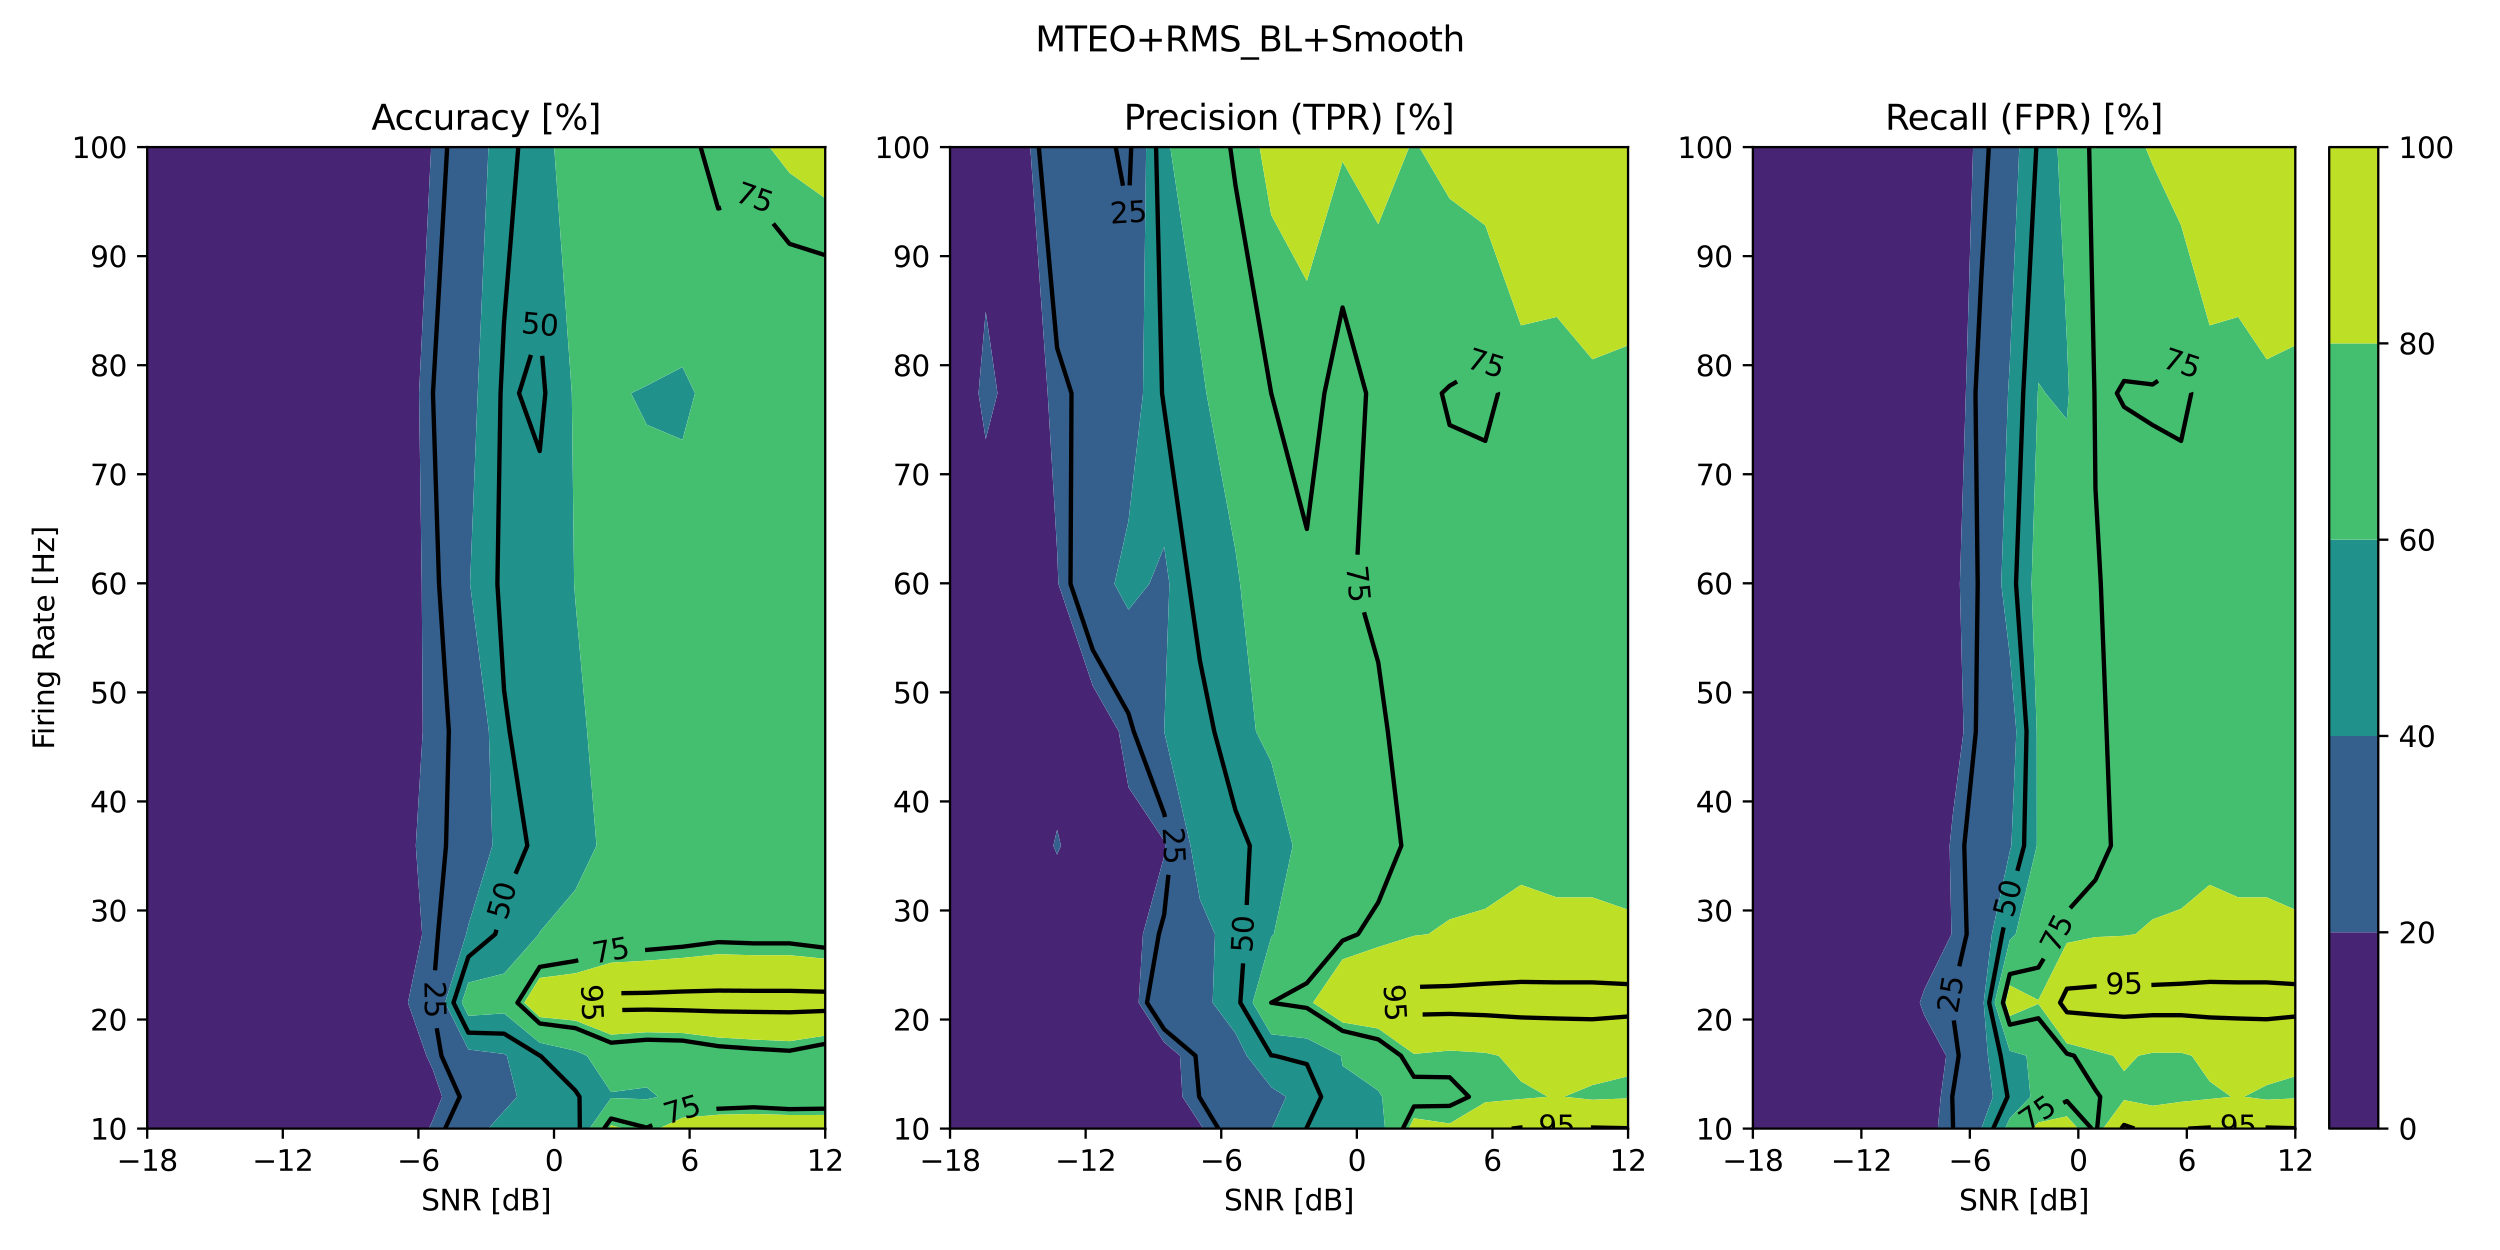 <?xml version="1.0" encoding="utf-8" standalone="no"?>
<!DOCTYPE svg PUBLIC "-//W3C//DTD SVG 1.1//EN"
  "http://www.w3.org/Graphics/SVG/1.1/DTD/svg11.dtd">
<svg xmlns:xlink="http://www.w3.org/1999/xlink" width="864pt" height="432pt" viewBox="0 0 864 432" xmlns="http://www.w3.org/2000/svg" version="1.1">
 <defs>
  <style type="text/css">*{stroke-linejoin: round; stroke-linecap: butt}</style>
 </defs>
 <g id="figure_1">
  <g id="patch_1">
   <path d="M 0 432 
L 864 432 
L 864 0 
L 0 0 
z
" style="fill: #ffffff"/>
  </g>
  <g id="axes_1">
   <g id="patch_2">
    <path d="M 50.87 390.04 
L 285.196 390.04 
L 285.196 50.831 
L 50.87 50.831 
z
" style="fill: #ffffff"/>
   </g>
   <g id="PathCollection_1">
    <path d="M 63.203 390.04 
L 75.536 390.04 
L 87.869 390.04 
L 100.202 390.04 
L 112.535 390.04 
L 124.868 390.04 
L 137.201 390.04 
L 148.201 390.04 
L 149.534 387.135 
L 152.801 379.052 
L 149.534 369.547 
L 147.366 364.859 
L 140.98 346.53 
L 145.885 322.856 
L 143.693 292.28 
L 146.101 252.789 
L 145.753 201.785 
L 144.827 135.911 
L 149.011 50.831 
L 137.201 50.831 
L 124.868 50.831 
L 112.535 50.831 
L 100.202 50.831 
L 87.869 50.831 
L 75.536 50.831 
L 63.203 50.831 
L 50.87 50.831 
L 50.87 135.911 
L 50.87 201.785 
L 50.87 252.789 
L 50.87 292.28 
L 50.87 322.856 
L 50.87 346.53 
L 50.87 364.859 
L 50.87 379.052 
L 50.87 390.04 
z
" clip-path="url(#p3f7260796e)" style="fill: #482475"/>
   </g>
   <g id="PathCollection_2">
    <path d="M 149.534 390.04 
L 161.867 390.04 
L 168.786 390.04 
L 174.2 384.009 
L 178.684 379.052 
L 175.187 364.859 
L 174.2 364.257 
L 161.867 362.704 
L 153.829 346.53 
L 161.083 322.856 
L 161.867 319.7 
L 170.155 292.28 
L 168.945 252.789 
L 162.449 201.785 
L 165.092 135.911 
L 168.822 50.831 
L 161.867 50.831 
L 149.534 50.831 
L 149.011 50.831 
L 144.827 135.911 
L 145.753 201.785 
L 146.101 252.789 
L 143.693 292.28 
L 145.885 322.856 
L 140.98 346.53 
L 147.366 364.859 
L 149.534 369.547 
L 152.801 379.052 
L 149.534 387.135 
L 148.201 390.04 
z
" clip-path="url(#p3f7260796e)" style="fill: #355f8d"/>
   </g>
   <g id="PathCollection_3">
    <path d="M 174.2 390.04 
L 186.533 390.04 
L 198.866 390.04 
L 203.729 390.04 
L 211.199 379.481 
L 223.532 379.905 
L 227.388 379.052 
L 223.532 375.794 
L 211.199 377.42 
L 202.83 364.859 
L 198.866 363.135 
L 186.533 360.366 
L 174.2 350.221 
L 161.867 351.068 
L 159.611 346.53 
L 161.867 339.584 
L 174.2 336.465 
L 186.215 322.856 
L 186.533 322.098 
L 198.866 307.506 
L 206.15 292.28 
L 202.915 252.789 
L 198.866 207.993 
L 198.416 201.785 
L 197.618 135.911 
L 191.517 50.831 
L 186.533 50.831 
L 174.2 50.831 
L 168.822 50.831 
L 165.092 135.911 
L 162.449 201.785 
L 168.945 252.789 
L 170.155 292.28 
L 161.867 319.7 
L 161.083 322.856 
L 153.829 346.53 
L 161.867 362.704 
L 174.2 364.257 
L 175.187 364.859 
L 178.684 379.052 
L 174.2 384.009 
L 168.786 390.04 
z
" clip-path="url(#p3f7260796e)" style="fill: #21918c"/>
    <path d="M 223.532 146.802 
L 235.865 151.984 
L 240.206 135.911 
L 235.865 126.846 
L 223.532 133.246 
L 218.08 135.911 
z
" clip-path="url(#p3f7260796e)" style="fill: #21918c"/>
   </g>
   <g id="PathCollection_4">
    <path d="M 211.199 388.92 
L 215.455 390.04 
L 223.532 390.04 
L 227.718 390.04 
L 235.865 386.321 
L 248.197 385.252 
L 260.53 384.996 
L 272.863 385.348 
L 285.196 385.328 
L 285.196 379.052 
L 285.196 364.859 
L 285.196 357.909 
L 272.863 359.819 
L 260.53 359.273 
L 248.197 358.546 
L 235.865 357.009 
L 223.532 356.73 
L 211.199 357.549 
L 198.866 352.728 
L 186.533 351.499 
L 181.205 346.53 
L 186.533 337.975 
L 198.866 336.365 
L 211.199 332.719 
L 223.532 331.994 
L 235.865 331.063 
L 248.197 329.785 
L 260.53 330.127 
L 272.863 330.127 
L 285.196 331.347 
L 285.196 322.856 
L 285.196 292.28 
L 285.196 252.789 
L 285.196 201.785 
L 285.196 135.911 
L 285.196 68.534 
L 272.863 59.75 
L 265.957 50.831 
L 260.53 50.831 
L 248.197 50.831 
L 235.865 50.831 
L 223.532 50.831 
L 211.199 50.831 
L 198.866 50.831 
L 191.517 50.831 
L 197.618 135.911 
L 198.416 201.785 
L 198.866 207.993 
L 202.915 252.789 
L 206.15 292.28 
L 198.866 307.506 
L 186.533 322.098 
L 186.215 322.856 
L 174.2 336.465 
L 161.867 339.584 
L 159.611 346.53 
L 161.867 351.068 
L 174.2 350.221 
L 186.533 360.366 
L 198.866 363.135 
L 202.83 364.859 
L 211.199 377.42 
L 223.532 375.794 
L 227.388 379.052 
L 223.532 379.905 
L 211.199 379.481 
L 203.729 390.04 
L 210.406 390.04 
z
M 218.08 135.911 
L 223.532 133.246 
L 235.865 126.846 
L 240.206 135.911 
L 235.865 151.984 
L 223.532 146.802 
z
" clip-path="url(#p3f7260796e)" style="fill: #44bf70"/>
   </g>
   <g id="PathCollection_5">
    <path d="M 211.199 390.04 
L 215.455 390.04 
L 211.199 388.92 
L 210.406 390.04 
z
" clip-path="url(#p3f7260796e)" style="fill: #bddf26"/>
    <path d="M 235.865 390.04 
L 248.197 390.04 
L 260.53 390.04 
L 272.863 390.04 
L 285.196 390.04 
L 285.196 385.328 
L 272.863 385.348 
L 260.53 384.996 
L 248.197 385.252 
L 235.865 386.321 
L 227.718 390.04 
z
" clip-path="url(#p3f7260796e)" style="fill: #bddf26"/>
    <path d="M 186.533 351.499 
L 198.866 352.728 
L 211.199 357.549 
L 223.532 356.73 
L 235.865 357.009 
L 248.197 358.546 
L 260.53 359.273 
L 272.863 359.819 
L 285.196 357.909 
L 285.196 346.53 
L 285.196 331.347 
L 272.863 330.127 
L 260.53 330.127 
L 248.197 329.785 
L 235.865 331.063 
L 223.532 331.994 
L 211.199 332.719 
L 198.866 336.365 
L 186.533 337.975 
L 181.205 346.53 
z
" clip-path="url(#p3f7260796e)" style="fill: #bddf26"/>
    <path d="M 272.863 59.75 
L 285.196 68.534 
L 285.196 50.831 
L 272.863 50.831 
L 265.957 50.831 
z
" clip-path="url(#p3f7260796e)" style="fill: #bddf26"/>
   </g>
   <g id="matplotlib.axis_1">
    <g id="xtick_1">
     <g id="line2d_1">
      <defs>
       <path id="m1daad20416" d="M 0 0 
L 0 3.5 
" style="stroke: #000000; stroke-width: 0.8"/>
      </defs>
      <g>
       <use xlink:href="#m1daad20416" x="50.87" y="390.04" style="stroke: #000000; stroke-width: 0.8"/>
      </g>
     </g>
     <g id="text_1">
      <!-- −18 -->
      <g transform="translate(40.318 404.638) scale(0.1 -0.1)">
       <defs>
        <path id="DejaVuSans-2212" d="M 678 2272 
L 4684 2272 
L 4684 1741 
L 678 1741 
L 678 2272 
z
" transform="scale(0.016)"/>
        <path id="DejaVuSans-31" d="M 794 531 
L 1825 531 
L 1825 4091 
L 703 3866 
L 703 4441 
L 1819 4666 
L 2450 4666 
L 2450 531 
L 3481 531 
L 3481 0 
L 794 0 
L 794 531 
z
" transform="scale(0.016)"/>
        <path id="DejaVuSans-38" d="M 2034 2216 
Q 1584 2216 1326 1975 
Q 1069 1734 1069 1313 
Q 1069 891 1326 650 
Q 1584 409 2034 409 
Q 2484 409 2743 651 
Q 3003 894 3003 1313 
Q 3003 1734 2745 1975 
Q 2488 2216 2034 2216 
z
M 1403 2484 
Q 997 2584 770 2862 
Q 544 3141 544 3541 
Q 544 4100 942 4425 
Q 1341 4750 2034 4750 
Q 2731 4750 3128 4425 
Q 3525 4100 3525 3541 
Q 3525 3141 3298 2862 
Q 3072 2584 2669 2484 
Q 3125 2378 3379 2068 
Q 3634 1759 3634 1313 
Q 3634 634 3220 271 
Q 2806 -91 2034 -91 
Q 1263 -91 848 271 
Q 434 634 434 1313 
Q 434 1759 690 2068 
Q 947 2378 1403 2484 
z
M 1172 3481 
Q 1172 3119 1398 2916 
Q 1625 2713 2034 2713 
Q 2441 2713 2670 2916 
Q 2900 3119 2900 3481 
Q 2900 3844 2670 4047 
Q 2441 4250 2034 4250 
Q 1625 4250 1398 4047 
Q 1172 3844 1172 3481 
z
" transform="scale(0.016)"/>
       </defs>
       <use xlink:href="#DejaVuSans-2212"/>
       <use xlink:href="#DejaVuSans-31" x="83.789"/>
       <use xlink:href="#DejaVuSans-38" x="147.412"/>
      </g>
     </g>
    </g>
    <g id="xtick_2">
     <g id="line2d_2">
      <g>
       <use xlink:href="#m1daad20416" x="97.735" y="390.04" style="stroke: #000000; stroke-width: 0.8"/>
      </g>
     </g>
     <g id="text_2">
      <!-- −12 -->
      <g transform="translate(87.183 404.638) scale(0.1 -0.1)">
       <defs>
        <path id="DejaVuSans-32" d="M 1228 531 
L 3431 531 
L 3431 0 
L 469 0 
L 469 531 
Q 828 903 1448 1529 
Q 2069 2156 2228 2338 
Q 2531 2678 2651 2914 
Q 2772 3150 2772 3378 
Q 2772 3750 2511 3984 
Q 2250 4219 1831 4219 
Q 1534 4219 1204 4116 
Q 875 4013 500 3803 
L 500 4441 
Q 881 4594 1212 4672 
Q 1544 4750 1819 4750 
Q 2544 4750 2975 4387 
Q 3406 4025 3406 3419 
Q 3406 3131 3298 2873 
Q 3191 2616 2906 2266 
Q 2828 2175 2409 1742 
Q 1991 1309 1228 531 
z
" transform="scale(0.016)"/>
       </defs>
       <use xlink:href="#DejaVuSans-2212"/>
       <use xlink:href="#DejaVuSans-31" x="83.789"/>
       <use xlink:href="#DejaVuSans-32" x="147.412"/>
      </g>
     </g>
    </g>
    <g id="xtick_3">
     <g id="line2d_3">
      <g>
       <use xlink:href="#m1daad20416" x="144.601" y="390.04" style="stroke: #000000; stroke-width: 0.8"/>
      </g>
     </g>
     <g id="text_3">
      <!-- −6 -->
      <g transform="translate(137.229 404.638) scale(0.1 -0.1)">
       <defs>
        <path id="DejaVuSans-36" d="M 2113 2584 
Q 1688 2584 1439 2293 
Q 1191 2003 1191 1497 
Q 1191 994 1439 701 
Q 1688 409 2113 409 
Q 2538 409 2786 701 
Q 3034 994 3034 1497 
Q 3034 2003 2786 2293 
Q 2538 2584 2113 2584 
z
M 3366 4563 
L 3366 3988 
Q 3128 4100 2886 4159 
Q 2644 4219 2406 4219 
Q 1781 4219 1451 3797 
Q 1122 3375 1075 2522 
Q 1259 2794 1537 2939 
Q 1816 3084 2150 3084 
Q 2853 3084 3261 2657 
Q 3669 2231 3669 1497 
Q 3669 778 3244 343 
Q 2819 -91 2113 -91 
Q 1303 -91 875 529 
Q 447 1150 447 2328 
Q 447 3434 972 4092 
Q 1497 4750 2381 4750 
Q 2619 4750 2861 4703 
Q 3103 4656 3366 4563 
z
" transform="scale(0.016)"/>
       </defs>
       <use xlink:href="#DejaVuSans-2212"/>
       <use xlink:href="#DejaVuSans-36" x="83.789"/>
      </g>
     </g>
    </g>
    <g id="xtick_4">
     <g id="line2d_4">
      <g>
       <use xlink:href="#m1daad20416" x="191.466" y="390.04" style="stroke: #000000; stroke-width: 0.8"/>
      </g>
     </g>
     <g id="text_4">
      <!-- 0 -->
      <g transform="translate(188.285 404.638) scale(0.1 -0.1)">
       <defs>
        <path id="DejaVuSans-30" d="M 2034 4250 
Q 1547 4250 1301 3770 
Q 1056 3291 1056 2328 
Q 1056 1369 1301 889 
Q 1547 409 2034 409 
Q 2525 409 2770 889 
Q 3016 1369 3016 2328 
Q 3016 3291 2770 3770 
Q 2525 4250 2034 4250 
z
M 2034 4750 
Q 2819 4750 3233 4129 
Q 3647 3509 3647 2328 
Q 3647 1150 3233 529 
Q 2819 -91 2034 -91 
Q 1250 -91 836 529 
Q 422 1150 422 2328 
Q 422 3509 836 4129 
Q 1250 4750 2034 4750 
z
" transform="scale(0.016)"/>
       </defs>
       <use xlink:href="#DejaVuSans-30"/>
      </g>
     </g>
    </g>
    <g id="xtick_5">
     <g id="line2d_5">
      <g>
       <use xlink:href="#m1daad20416" x="238.331" y="390.04" style="stroke: #000000; stroke-width: 0.8"/>
      </g>
     </g>
     <g id="text_5">
      <!-- 6 -->
      <g transform="translate(235.15 404.638) scale(0.1 -0.1)">
       <use xlink:href="#DejaVuSans-36"/>
      </g>
     </g>
    </g>
    <g id="xtick_6">
     <g id="line2d_6">
      <g>
       <use xlink:href="#m1daad20416" x="285.196" y="390.04" style="stroke: #000000; stroke-width: 0.8"/>
      </g>
     </g>
     <g id="text_6">
      <!-- 12 -->
      <g transform="translate(278.834 404.638) scale(0.1 -0.1)">
       <use xlink:href="#DejaVuSans-31"/>
       <use xlink:href="#DejaVuSans-32" x="63.623"/>
      </g>
     </g>
    </g>
    <g id="text_7">
     <!-- SNR [dB] -->
     <g transform="translate(145.549 418.317) scale(0.1 -0.1)">
      <defs>
       <path id="DejaVuSans-53" d="M 3425 4513 
L 3425 3897 
Q 3066 4069 2747 4153 
Q 2428 4238 2131 4238 
Q 1616 4238 1336 4038 
Q 1056 3838 1056 3469 
Q 1056 3159 1242 3001 
Q 1428 2844 1947 2747 
L 2328 2669 
Q 3034 2534 3370 2195 
Q 3706 1856 3706 1288 
Q 3706 609 3251 259 
Q 2797 -91 1919 -91 
Q 1588 -91 1214 -16 
Q 841 59 441 206 
L 441 856 
Q 825 641 1194 531 
Q 1563 422 1919 422 
Q 2459 422 2753 634 
Q 3047 847 3047 1241 
Q 3047 1584 2836 1778 
Q 2625 1972 2144 2069 
L 1759 2144 
Q 1053 2284 737 2584 
Q 422 2884 422 3419 
Q 422 4038 858 4394 
Q 1294 4750 2059 4750 
Q 2388 4750 2728 4690 
Q 3069 4631 3425 4513 
z
" transform="scale(0.016)"/>
       <path id="DejaVuSans-4e" d="M 628 4666 
L 1478 4666 
L 3547 763 
L 3547 4666 
L 4159 4666 
L 4159 0 
L 3309 0 
L 1241 3903 
L 1241 0 
L 628 0 
L 628 4666 
z
" transform="scale(0.016)"/>
       <path id="DejaVuSans-52" d="M 2841 2188 
Q 3044 2119 3236 1894 
Q 3428 1669 3622 1275 
L 4263 0 
L 3584 0 
L 2988 1197 
Q 2756 1666 2539 1819 
Q 2322 1972 1947 1972 
L 1259 1972 
L 1259 0 
L 628 0 
L 628 4666 
L 2053 4666 
Q 2853 4666 3247 4331 
Q 3641 3997 3641 3322 
Q 3641 2881 3436 2590 
Q 3231 2300 2841 2188 
z
M 1259 4147 
L 1259 2491 
L 2053 2491 
Q 2509 2491 2742 2702 
Q 2975 2913 2975 3322 
Q 2975 3731 2742 3939 
Q 2509 4147 2053 4147 
L 1259 4147 
z
" transform="scale(0.016)"/>
       <path id="DejaVuSans-20" transform="scale(0.016)"/>
       <path id="DejaVuSans-5b" d="M 550 4863 
L 1875 4863 
L 1875 4416 
L 1125 4416 
L 1125 -397 
L 1875 -397 
L 1875 -844 
L 550 -844 
L 550 4863 
z
" transform="scale(0.016)"/>
       <path id="DejaVuSans-64" d="M 2906 2969 
L 2906 4863 
L 3481 4863 
L 3481 0 
L 2906 0 
L 2906 525 
Q 2725 213 2448 61 
Q 2172 -91 1784 -91 
Q 1150 -91 751 415 
Q 353 922 353 1747 
Q 353 2572 751 3078 
Q 1150 3584 1784 3584 
Q 2172 3584 2448 3432 
Q 2725 3281 2906 2969 
z
M 947 1747 
Q 947 1113 1208 752 
Q 1469 391 1925 391 
Q 2381 391 2643 752 
Q 2906 1113 2906 1747 
Q 2906 2381 2643 2742 
Q 2381 3103 1925 3103 
Q 1469 3103 1208 2742 
Q 947 2381 947 1747 
z
" transform="scale(0.016)"/>
       <path id="DejaVuSans-42" d="M 1259 2228 
L 1259 519 
L 2272 519 
Q 2781 519 3026 730 
Q 3272 941 3272 1375 
Q 3272 1813 3026 2020 
Q 2781 2228 2272 2228 
L 1259 2228 
z
M 1259 4147 
L 1259 2741 
L 2194 2741 
Q 2656 2741 2882 2914 
Q 3109 3088 3109 3444 
Q 3109 3797 2882 3972 
Q 2656 4147 2194 4147 
L 1259 4147 
z
M 628 4666 
L 2241 4666 
Q 2963 4666 3353 4366 
Q 3744 4066 3744 3513 
Q 3744 3084 3544 2831 
Q 3344 2578 2956 2516 
Q 3422 2416 3680 2098 
Q 3938 1781 3938 1306 
Q 3938 681 3513 340 
Q 3088 0 2303 0 
L 628 0 
L 628 4666 
z
" transform="scale(0.016)"/>
       <path id="DejaVuSans-5d" d="M 1947 4863 
L 1947 -844 
L 622 -844 
L 622 -397 
L 1369 -397 
L 1369 4416 
L 622 4416 
L 622 4863 
L 1947 4863 
z
" transform="scale(0.016)"/>
      </defs>
      <use xlink:href="#DejaVuSans-53"/>
      <use xlink:href="#DejaVuSans-4e" x="63.477"/>
      <use xlink:href="#DejaVuSans-52" x="138.281"/>
      <use xlink:href="#DejaVuSans-20" x="207.764"/>
      <use xlink:href="#DejaVuSans-5b" x="239.551"/>
      <use xlink:href="#DejaVuSans-64" x="278.564"/>
      <use xlink:href="#DejaVuSans-42" x="342.041"/>
      <use xlink:href="#DejaVuSans-5d" x="410.645"/>
     </g>
    </g>
   </g>
   <g id="matplotlib.axis_2">
    <g id="ytick_1">
     <g id="line2d_7">
      <defs>
       <path id="m3ce07d8afb" d="M 0 0 
L -3.5 0 
" style="stroke: #000000; stroke-width: 0.8"/>
      </defs>
      <g>
       <use xlink:href="#m3ce07d8afb" x="50.87" y="390.04" style="stroke: #000000; stroke-width: 0.8"/>
      </g>
     </g>
     <g id="text_8">
      <!-- 10 -->
      <g transform="translate(31.145 393.839) scale(0.1 -0.1)">
       <use xlink:href="#DejaVuSans-31"/>
       <use xlink:href="#DejaVuSans-30" x="63.623"/>
      </g>
     </g>
    </g>
    <g id="ytick_2">
     <g id="line2d_8">
      <g>
       <use xlink:href="#m3ce07d8afb" x="50.87" y="352.35" style="stroke: #000000; stroke-width: 0.8"/>
      </g>
     </g>
     <g id="text_9">
      <!-- 20 -->
      <g transform="translate(31.145 356.149) scale(0.1 -0.1)">
       <use xlink:href="#DejaVuSans-32"/>
       <use xlink:href="#DejaVuSans-30" x="63.623"/>
      </g>
     </g>
    </g>
    <g id="ytick_3">
     <g id="line2d_9">
      <g>
       <use xlink:href="#m3ce07d8afb" x="50.87" y="314.66" style="stroke: #000000; stroke-width: 0.8"/>
      </g>
     </g>
     <g id="text_10">
      <!-- 30 -->
      <g transform="translate(31.145 318.459) scale(0.1 -0.1)">
       <defs>
        <path id="DejaVuSans-33" d="M 2597 2516 
Q 3050 2419 3304 2112 
Q 3559 1806 3559 1356 
Q 3559 666 3084 287 
Q 2609 -91 1734 -91 
Q 1441 -91 1130 -33 
Q 819 25 488 141 
L 488 750 
Q 750 597 1062 519 
Q 1375 441 1716 441 
Q 2309 441 2620 675 
Q 2931 909 2931 1356 
Q 2931 1769 2642 2001 
Q 2353 2234 1838 2234 
L 1294 2234 
L 1294 2753 
L 1863 2753 
Q 2328 2753 2575 2939 
Q 2822 3125 2822 3475 
Q 2822 3834 2567 4026 
Q 2313 4219 1838 4219 
Q 1578 4219 1281 4162 
Q 984 4106 628 3988 
L 628 4550 
Q 988 4650 1302 4700 
Q 1616 4750 1894 4750 
Q 2613 4750 3031 4423 
Q 3450 4097 3450 3541 
Q 3450 3153 3228 2886 
Q 3006 2619 2597 2516 
z
" transform="scale(0.016)"/>
       </defs>
       <use xlink:href="#DejaVuSans-33"/>
       <use xlink:href="#DejaVuSans-30" x="63.623"/>
      </g>
     </g>
    </g>
    <g id="ytick_4">
     <g id="line2d_10">
      <g>
       <use xlink:href="#m3ce07d8afb" x="50.87" y="276.97" style="stroke: #000000; stroke-width: 0.8"/>
      </g>
     </g>
     <g id="text_11">
      <!-- 40 -->
      <g transform="translate(31.145 280.77) scale(0.1 -0.1)">
       <defs>
        <path id="DejaVuSans-34" d="M 2419 4116 
L 825 1625 
L 2419 1625 
L 2419 4116 
z
M 2253 4666 
L 3047 4666 
L 3047 1625 
L 3713 1625 
L 3713 1100 
L 3047 1100 
L 3047 0 
L 2419 0 
L 2419 1100 
L 313 1100 
L 313 1709 
L 2253 4666 
z
" transform="scale(0.016)"/>
       </defs>
       <use xlink:href="#DejaVuSans-34"/>
       <use xlink:href="#DejaVuSans-30" x="63.623"/>
      </g>
     </g>
    </g>
    <g id="ytick_5">
     <g id="line2d_11">
      <g>
       <use xlink:href="#m3ce07d8afb" x="50.87" y="239.281" style="stroke: #000000; stroke-width: 0.8"/>
      </g>
     </g>
     <g id="text_12">
      <!-- 50 -->
      <g transform="translate(31.145 243.08) scale(0.1 -0.1)">
       <defs>
        <path id="DejaVuSans-35" d="M 691 4666 
L 3169 4666 
L 3169 4134 
L 1269 4134 
L 1269 2991 
Q 1406 3038 1543 3061 
Q 1681 3084 1819 3084 
Q 2600 3084 3056 2656 
Q 3513 2228 3513 1497 
Q 3513 744 3044 326 
Q 2575 -91 1722 -91 
Q 1428 -91 1123 -41 
Q 819 9 494 109 
L 494 744 
Q 775 591 1075 516 
Q 1375 441 1709 441 
Q 2250 441 2565 725 
Q 2881 1009 2881 1497 
Q 2881 1984 2565 2268 
Q 2250 2553 1709 2553 
Q 1456 2553 1204 2497 
Q 953 2441 691 2322 
L 691 4666 
z
" transform="scale(0.016)"/>
       </defs>
       <use xlink:href="#DejaVuSans-35"/>
       <use xlink:href="#DejaVuSans-30" x="63.623"/>
      </g>
     </g>
    </g>
    <g id="ytick_6">
     <g id="line2d_12">
      <g>
       <use xlink:href="#m3ce07d8afb" x="50.87" y="201.591" style="stroke: #000000; stroke-width: 0.8"/>
      </g>
     </g>
     <g id="text_13">
      <!-- 60 -->
      <g transform="translate(31.145 205.39) scale(0.1 -0.1)">
       <use xlink:href="#DejaVuSans-36"/>
       <use xlink:href="#DejaVuSans-30" x="63.623"/>
      </g>
     </g>
    </g>
    <g id="ytick_7">
     <g id="line2d_13">
      <g>
       <use xlink:href="#m3ce07d8afb" x="50.87" y="163.901" style="stroke: #000000; stroke-width: 0.8"/>
      </g>
     </g>
     <g id="text_14">
      <!-- 70 -->
      <g transform="translate(31.145 167.7) scale(0.1 -0.1)">
       <defs>
        <path id="DejaVuSans-37" d="M 525 4666 
L 3525 4666 
L 3525 4397 
L 1831 0 
L 1172 0 
L 2766 4134 
L 525 4134 
L 525 4666 
z
" transform="scale(0.016)"/>
       </defs>
       <use xlink:href="#DejaVuSans-37"/>
       <use xlink:href="#DejaVuSans-30" x="63.623"/>
      </g>
     </g>
    </g>
    <g id="ytick_8">
     <g id="line2d_14">
      <g>
       <use xlink:href="#m3ce07d8afb" x="50.87" y="126.211" style="stroke: #000000; stroke-width: 0.8"/>
      </g>
     </g>
     <g id="text_15">
      <!-- 80 -->
      <g transform="translate(31.145 130.01) scale(0.1 -0.1)">
       <use xlink:href="#DejaVuSans-38"/>
       <use xlink:href="#DejaVuSans-30" x="63.623"/>
      </g>
     </g>
    </g>
    <g id="ytick_9">
     <g id="line2d_15">
      <g>
       <use xlink:href="#m3ce07d8afb" x="50.87" y="88.521" style="stroke: #000000; stroke-width: 0.8"/>
      </g>
     </g>
     <g id="text_16">
      <!-- 90 -->
      <g transform="translate(31.145 92.32) scale(0.1 -0.1)">
       <defs>
        <path id="DejaVuSans-39" d="M 703 97 
L 703 672 
Q 941 559 1184 500 
Q 1428 441 1663 441 
Q 2288 441 2617 861 
Q 2947 1281 2994 2138 
Q 2813 1869 2534 1725 
Q 2256 1581 1919 1581 
Q 1219 1581 811 2004 
Q 403 2428 403 3163 
Q 403 3881 828 4315 
Q 1253 4750 1959 4750 
Q 2769 4750 3195 4129 
Q 3622 3509 3622 2328 
Q 3622 1225 3098 567 
Q 2575 -91 1691 -91 
Q 1453 -91 1209 -44 
Q 966 3 703 97 
z
M 1959 2075 
Q 2384 2075 2632 2365 
Q 2881 2656 2881 3163 
Q 2881 3666 2632 3958 
Q 2384 4250 1959 4250 
Q 1534 4250 1286 3958 
Q 1038 3666 1038 3163 
Q 1038 2656 1286 2365 
Q 1534 2075 1959 2075 
z
" transform="scale(0.016)"/>
       </defs>
       <use xlink:href="#DejaVuSans-39"/>
       <use xlink:href="#DejaVuSans-30" x="63.623"/>
      </g>
     </g>
    </g>
    <g id="ytick_10">
     <g id="line2d_16">
      <g>
       <use xlink:href="#m3ce07d8afb" x="50.87" y="50.831" style="stroke: #000000; stroke-width: 0.8"/>
      </g>
     </g>
     <g id="text_17">
      <!-- 100 -->
      <g transform="translate(24.782 54.63) scale(0.1 -0.1)">
       <use xlink:href="#DejaVuSans-31"/>
       <use xlink:href="#DejaVuSans-30" x="63.623"/>
       <use xlink:href="#DejaVuSans-30" x="127.246"/>
      </g>
     </g>
    </g>
    <g id="text_18">
     <!-- Firing Rate [Hz] -->
     <g transform="translate(18.703 259.052) rotate(-90) scale(0.1 -0.1)">
      <defs>
       <path id="DejaVuSans-46" d="M 628 4666 
L 3309 4666 
L 3309 4134 
L 1259 4134 
L 1259 2759 
L 3109 2759 
L 3109 2228 
L 1259 2228 
L 1259 0 
L 628 0 
L 628 4666 
z
" transform="scale(0.016)"/>
       <path id="DejaVuSans-69" d="M 603 3500 
L 1178 3500 
L 1178 0 
L 603 0 
L 603 3500 
z
M 603 4863 
L 1178 4863 
L 1178 4134 
L 603 4134 
L 603 4863 
z
" transform="scale(0.016)"/>
       <path id="DejaVuSans-72" d="M 2631 2963 
Q 2534 3019 2420 3045 
Q 2306 3072 2169 3072 
Q 1681 3072 1420 2755 
Q 1159 2438 1159 1844 
L 1159 0 
L 581 0 
L 581 3500 
L 1159 3500 
L 1159 2956 
Q 1341 3275 1631 3429 
Q 1922 3584 2338 3584 
Q 2397 3584 2469 3576 
Q 2541 3569 2628 3553 
L 2631 2963 
z
" transform="scale(0.016)"/>
       <path id="DejaVuSans-6e" d="M 3513 2113 
L 3513 0 
L 2938 0 
L 2938 2094 
Q 2938 2591 2744 2837 
Q 2550 3084 2163 3084 
Q 1697 3084 1428 2787 
Q 1159 2491 1159 1978 
L 1159 0 
L 581 0 
L 581 3500 
L 1159 3500 
L 1159 2956 
Q 1366 3272 1645 3428 
Q 1925 3584 2291 3584 
Q 2894 3584 3203 3211 
Q 3513 2838 3513 2113 
z
" transform="scale(0.016)"/>
       <path id="DejaVuSans-67" d="M 2906 1791 
Q 2906 2416 2648 2759 
Q 2391 3103 1925 3103 
Q 1463 3103 1205 2759 
Q 947 2416 947 1791 
Q 947 1169 1205 825 
Q 1463 481 1925 481 
Q 2391 481 2648 825 
Q 2906 1169 2906 1791 
z
M 3481 434 
Q 3481 -459 3084 -895 
Q 2688 -1331 1869 -1331 
Q 1566 -1331 1297 -1286 
Q 1028 -1241 775 -1147 
L 775 -588 
Q 1028 -725 1275 -790 
Q 1522 -856 1778 -856 
Q 2344 -856 2625 -561 
Q 2906 -266 2906 331 
L 2906 616 
Q 2728 306 2450 153 
Q 2172 0 1784 0 
Q 1141 0 747 490 
Q 353 981 353 1791 
Q 353 2603 747 3093 
Q 1141 3584 1784 3584 
Q 2172 3584 2450 3431 
Q 2728 3278 2906 2969 
L 2906 3500 
L 3481 3500 
L 3481 434 
z
" transform="scale(0.016)"/>
       <path id="DejaVuSans-61" d="M 2194 1759 
Q 1497 1759 1228 1600 
Q 959 1441 959 1056 
Q 959 750 1161 570 
Q 1363 391 1709 391 
Q 2188 391 2477 730 
Q 2766 1069 2766 1631 
L 2766 1759 
L 2194 1759 
z
M 3341 1997 
L 3341 0 
L 2766 0 
L 2766 531 
Q 2569 213 2275 61 
Q 1981 -91 1556 -91 
Q 1019 -91 701 211 
Q 384 513 384 1019 
Q 384 1609 779 1909 
Q 1175 2209 1959 2209 
L 2766 2209 
L 2766 2266 
Q 2766 2663 2505 2880 
Q 2244 3097 1772 3097 
Q 1472 3097 1187 3025 
Q 903 2953 641 2809 
L 641 3341 
Q 956 3463 1253 3523 
Q 1550 3584 1831 3584 
Q 2591 3584 2966 3190 
Q 3341 2797 3341 1997 
z
" transform="scale(0.016)"/>
       <path id="DejaVuSans-74" d="M 1172 4494 
L 1172 3500 
L 2356 3500 
L 2356 3053 
L 1172 3053 
L 1172 1153 
Q 1172 725 1289 603 
Q 1406 481 1766 481 
L 2356 481 
L 2356 0 
L 1766 0 
Q 1100 0 847 248 
Q 594 497 594 1153 
L 594 3053 
L 172 3053 
L 172 3500 
L 594 3500 
L 594 4494 
L 1172 4494 
z
" transform="scale(0.016)"/>
       <path id="DejaVuSans-65" d="M 3597 1894 
L 3597 1613 
L 953 1613 
Q 991 1019 1311 708 
Q 1631 397 2203 397 
Q 2534 397 2845 478 
Q 3156 559 3463 722 
L 3463 178 
Q 3153 47 2828 -22 
Q 2503 -91 2169 -91 
Q 1331 -91 842 396 
Q 353 884 353 1716 
Q 353 2575 817 3079 
Q 1281 3584 2069 3584 
Q 2775 3584 3186 3129 
Q 3597 2675 3597 1894 
z
M 3022 2063 
Q 3016 2534 2758 2815 
Q 2500 3097 2075 3097 
Q 1594 3097 1305 2825 
Q 1016 2553 972 2059 
L 3022 2063 
z
" transform="scale(0.016)"/>
       <path id="DejaVuSans-48" d="M 628 4666 
L 1259 4666 
L 1259 2753 
L 3553 2753 
L 3553 4666 
L 4184 4666 
L 4184 0 
L 3553 0 
L 3553 2222 
L 1259 2222 
L 1259 0 
L 628 0 
L 628 4666 
z
" transform="scale(0.016)"/>
       <path id="DejaVuSans-7a" d="M 353 3500 
L 3084 3500 
L 3084 2975 
L 922 459 
L 3084 459 
L 3084 0 
L 275 0 
L 275 525 
L 2438 3041 
L 353 3041 
L 353 3500 
z
" transform="scale(0.016)"/>
      </defs>
      <use xlink:href="#DejaVuSans-46"/>
      <use xlink:href="#DejaVuSans-69" x="50.27"/>
      <use xlink:href="#DejaVuSans-72" x="78.053"/>
      <use xlink:href="#DejaVuSans-69" x="119.166"/>
      <use xlink:href="#DejaVuSans-6e" x="146.949"/>
      <use xlink:href="#DejaVuSans-67" x="210.328"/>
      <use xlink:href="#DejaVuSans-20" x="273.805"/>
      <use xlink:href="#DejaVuSans-52" x="305.592"/>
      <use xlink:href="#DejaVuSans-61" x="372.824"/>
      <use xlink:href="#DejaVuSans-74" x="434.104"/>
      <use xlink:href="#DejaVuSans-65" x="473.312"/>
      <use xlink:href="#DejaVuSans-20" x="534.836"/>
      <use xlink:href="#DejaVuSans-5b" x="566.623"/>
      <use xlink:href="#DejaVuSans-48" x="605.637"/>
      <use xlink:href="#DejaVuSans-7a" x="680.832"/>
      <use xlink:href="#DejaVuSans-5d" x="733.322"/>
     </g>
    </g>
   </g>
   <g id="PathCollection_6">
    <path d="M 154.548 50.831 
L 149.633 135.911 
L 151.729 201.785 
L 155.124 252.789 
L 154.146 292.28 
L 151.375 322.856 
L 150.356 335.339 
" clip-path="url(#p3f7260796e)" style="fill: none; stroke: #000000; stroke-width: 1.5"/>
    <path d="M 150.934 355.37 
L 152.562 364.859 
L 158.888 379.052 
L 153.841 390.04 
" clip-path="url(#p3f7260796e)" style="fill: none; stroke: #000000; stroke-width: 1.5"/>
   </g>
   <g id="PathCollection_7">
    <path d="M 179.121 50.831 
L 174.2 111.379 
L 172.987 135.911 
L 171.893 201.785 
L 174.2 238.45 
L 176.123 252.789 
L 182.239 292.28 
L 178.18 301.969 
" clip-path="url(#p3f7260796e)" style="fill: none; stroke: #000000; stroke-width: 1.5"/>
    <path d="M 171.564 321.31 
L 171.15 322.856 
L 161.867 330.681 
L 156.72 346.53 
L 161.867 356.886 
L 174.2 357.239 
L 186.533 364.8 
L 186.776 364.859 
L 198.866 376.921 
L 200.284 379.052 
L 200.391 390.04 
" clip-path="url(#p3f7260796e)" style="fill: none; stroke: #000000; stroke-width: 1.5"/>
    <path d="M 187.38 122.964 
L 188.47 135.911 
L 186.533 155.872 
L 179.385 135.911 
L 183.503 122.651 
" clip-path="url(#p3f7260796e)" style="fill: none; stroke: #000000; stroke-width: 1.5"/>
   </g>
   <g id="PathCollection_8">
    <path d="M 285.196 383.154 
L 272.863 383.32 
L 260.53 382.67 
L 248.197 383.183 
L 247.59 383.233 
" clip-path="url(#p3f7260796e)" style="fill: none; stroke: #000000; stroke-width: 1.5"/>
    <path d="M 225.421 388.87 
L 223.532 389.715 
L 211.199 386.56 
L 208.737 390.04 
" clip-path="url(#p3f7260796e)" style="fill: none; stroke: #000000; stroke-width: 1.5"/>
    <path d="M 285.196 327.552 
L 272.863 326.026 
L 260.53 326.026 
L 248.197 325.598 
L 235.865 327.196 
L 223.532 328.286 
L 222.934 328.33 
" clip-path="url(#p3f7260796e)" style="fill: none; stroke: #000000; stroke-width: 1.5"/>
    <path d="M 199.839 331.869 
L 198.866 332.098 
L 186.533 334.16 
L 178.829 346.53 
L 186.533 353.716 
L 198.866 355.33 
L 211.199 360.36 
L 223.532 359.332 
L 235.865 359.628 
L 248.197 361.55 
L 260.53 362.459 
L 272.863 363.141 
L 285.196 360.754 
" clip-path="url(#p3f7260796e)" style="fill: none; stroke: #000000; stroke-width: 1.5"/>
    <path d="M 242.132 50.831 
L 248.197 72.066 
L 249.228 71.807 
" clip-path="url(#p3f7260796e)" style="fill: none; stroke: #000000; stroke-width: 1.5"/>
    <path d="M 267.222 77.271 
L 272.863 84.276 
L 285.196 88.197 
" clip-path="url(#p3f7260796e)" style="fill: none; stroke: #000000; stroke-width: 1.5"/>
   </g>
   <g id="PathCollection_9">
    <path d="M 285.196 342.734 
L 272.863 342.429 
L 260.53 342.429 
L 248.197 342.343 
L 235.865 342.663 
L 223.532 343.117 
L 214.738 343.239 
" clip-path="url(#p3f7260796e)" style="fill: none; stroke: #000000; stroke-width: 1.5"/>
    <path d="M 215.057 349.056 
L 223.532 348.924 
L 235.865 349.149 
L 248.197 349.534 
L 260.53 349.715 
L 272.863 349.852 
L 285.196 349.374 
" clip-path="url(#p3f7260796e)" style="fill: none; stroke: #000000; stroke-width: 1.5"/>
   </g>
   <g id="patch_3">
    <path d="M 50.87 390.04 
L 50.87 50.831 
" style="fill: none; stroke: #000000; stroke-width: 0.8; stroke-linejoin: miter; stroke-linecap: square"/>
   </g>
   <g id="patch_4">
    <path d="M 285.196 390.04 
L 285.196 50.831 
" style="fill: none; stroke: #000000; stroke-width: 0.8; stroke-linejoin: miter; stroke-linecap: square"/>
   </g>
   <g id="patch_5">
    <path d="M 50.87 390.04 
L 285.196 390.04 
" style="fill: none; stroke: #000000; stroke-width: 0.8; stroke-linejoin: miter; stroke-linecap: square"/>
   </g>
   <g id="patch_6">
    <path d="M 50.87 50.831 
L 285.196 50.831 
" style="fill: none; stroke: #000000; stroke-width: 0.8; stroke-linejoin: miter; stroke-linecap: square"/>
   </g>
   <g id="text_19">
    <!-- Accuracy [%] -->
    <g transform="translate(128.35 44.831) scale(0.12 -0.12)">
     <defs>
      <path id="DejaVuSans-41" d="M 2188 4044 
L 1331 1722 
L 3047 1722 
L 2188 4044 
z
M 1831 4666 
L 2547 4666 
L 4325 0 
L 3669 0 
L 3244 1197 
L 1141 1197 
L 716 0 
L 50 0 
L 1831 4666 
z
" transform="scale(0.016)"/>
      <path id="DejaVuSans-63" d="M 3122 3366 
L 3122 2828 
Q 2878 2963 2633 3030 
Q 2388 3097 2138 3097 
Q 1578 3097 1268 2742 
Q 959 2388 959 1747 
Q 959 1106 1268 751 
Q 1578 397 2138 397 
Q 2388 397 2633 464 
Q 2878 531 3122 666 
L 3122 134 
Q 2881 22 2623 -34 
Q 2366 -91 2075 -91 
Q 1284 -91 818 406 
Q 353 903 353 1747 
Q 353 2603 823 3093 
Q 1294 3584 2113 3584 
Q 2378 3584 2631 3529 
Q 2884 3475 3122 3366 
z
" transform="scale(0.016)"/>
      <path id="DejaVuSans-75" d="M 544 1381 
L 544 3500 
L 1119 3500 
L 1119 1403 
Q 1119 906 1312 657 
Q 1506 409 1894 409 
Q 2359 409 2629 706 
Q 2900 1003 2900 1516 
L 2900 3500 
L 3475 3500 
L 3475 0 
L 2900 0 
L 2900 538 
Q 2691 219 2414 64 
Q 2138 -91 1772 -91 
Q 1169 -91 856 284 
Q 544 659 544 1381 
z
M 1991 3584 
L 1991 3584 
z
" transform="scale(0.016)"/>
      <path id="DejaVuSans-79" d="M 2059 -325 
Q 1816 -950 1584 -1140 
Q 1353 -1331 966 -1331 
L 506 -1331 
L 506 -850 
L 844 -850 
Q 1081 -850 1212 -737 
Q 1344 -625 1503 -206 
L 1606 56 
L 191 3500 
L 800 3500 
L 1894 763 
L 2988 3500 
L 3597 3500 
L 2059 -325 
z
" transform="scale(0.016)"/>
      <path id="DejaVuSans-25" d="M 4653 2053 
Q 4381 2053 4226 1822 
Q 4072 1591 4072 1178 
Q 4072 772 4226 539 
Q 4381 306 4653 306 
Q 4919 306 5073 539 
Q 5228 772 5228 1178 
Q 5228 1588 5073 1820 
Q 4919 2053 4653 2053 
z
M 4653 2450 
Q 5147 2450 5437 2106 
Q 5728 1763 5728 1178 
Q 5728 594 5436 251 
Q 5144 -91 4653 -91 
Q 4153 -91 3862 251 
Q 3572 594 3572 1178 
Q 3572 1766 3864 2108 
Q 4156 2450 4653 2450 
z
M 1428 4353 
Q 1159 4353 1004 4120 
Q 850 3888 850 3481 
Q 850 3069 1003 2837 
Q 1156 2606 1428 2606 
Q 1700 2606 1854 2837 
Q 2009 3069 2009 3481 
Q 2009 3884 1853 4118 
Q 1697 4353 1428 4353 
z
M 4250 4750 
L 4750 4750 
L 1831 -91 
L 1331 -91 
L 4250 4750 
z
M 1428 4750 
Q 1922 4750 2215 4408 
Q 2509 4066 2509 3481 
Q 2509 2891 2217 2550 
Q 1925 2209 1428 2209 
Q 931 2209 642 2551 
Q 353 2894 353 3481 
Q 353 4063 643 4406 
Q 934 4750 1428 4750 
z
" transform="scale(0.016)"/>
     </defs>
     <use xlink:href="#DejaVuSans-41"/>
     <use xlink:href="#DejaVuSans-63" x="66.658"/>
     <use xlink:href="#DejaVuSans-63" x="121.639"/>
     <use xlink:href="#DejaVuSans-75" x="176.619"/>
     <use xlink:href="#DejaVuSans-72" x="239.998"/>
     <use xlink:href="#DejaVuSans-61" x="281.111"/>
     <use xlink:href="#DejaVuSans-63" x="342.391"/>
     <use xlink:href="#DejaVuSans-79" x="397.371"/>
     <use xlink:href="#DejaVuSans-20" x="456.551"/>
     <use xlink:href="#DejaVuSans-5b" x="488.338"/>
     <use xlink:href="#DejaVuSans-25" x="527.352"/>
     <use xlink:href="#DejaVuSans-5d" x="622.371"/>
    </g>
   </g>
   <g id="text_20">
    <g clip-path="url(#p3f7260796e)">
     <!-- 25 -->
     <g transform="translate(146.666 339.095) rotate(-270.98) scale(0.1 -0.1)">
      <use xlink:href="#DejaVuSans-32"/>
      <use xlink:href="#DejaVuSans-35" x="63.623"/>
     </g>
    </g>
   </g>
   <g id="text_21">
    <g clip-path="url(#p3f7260796e)">
     <!-- 50 -->
     <g transform="translate(175.058 318.352) rotate(-73.66) scale(0.1 -0.1)">
      <use xlink:href="#DejaVuSans-35"/>
      <use xlink:href="#DejaVuSans-30" x="63.623"/>
     </g>
    </g>
   </g>
   <g id="text_22">
    <g clip-path="url(#p3f7260796e)">
     <!-- 50 -->
     <g transform="translate(179.939 115.045) rotate(-354.61) scale(0.1 -0.1)">
      <use xlink:href="#DejaVuSans-35"/>
      <use xlink:href="#DejaVuSans-30" x="63.623"/>
     </g>
    </g>
   </g>
   <g id="text_23">
    <g clip-path="url(#p3f7260796e)">
     <!-- 75 -->
     <g transform="translate(230.55 388.655) rotate(-16.526) scale(0.1 -0.1)">
      <use xlink:href="#DejaVuSans-37"/>
      <use xlink:href="#DejaVuSans-35" x="63.623"/>
     </g>
    </g>
   </g>
   <g id="text_24">
    <g clip-path="url(#p3f7260796e)">
     <!-- 75 -->
     <g transform="translate(205.421 333.033) rotate(-10.136) scale(0.1 -0.1)">
      <use xlink:href="#DejaVuSans-37"/>
      <use xlink:href="#DejaVuSans-35" x="63.623"/>
     </g>
    </g>
   </g>
   <g id="text_25">
    <g clip-path="url(#p3f7260796e)">
     <!-- 75 -->
     <g transform="translate(253.612 69.438) rotate(-340.489) scale(0.1 -0.1)">
      <use xlink:href="#DejaVuSans-37"/>
      <use xlink:href="#DejaVuSans-35" x="63.623"/>
     </g>
    </g>
   </g>
   <g id="text_26">
    <g clip-path="url(#p3f7260796e)">
     <!-- 95 -->
     <g transform="translate(200.79 340.291) rotate(-272.447) scale(0.1 -0.1)">
      <use xlink:href="#DejaVuSans-39"/>
      <use xlink:href="#DejaVuSans-35" x="63.623"/>
     </g>
    </g>
   </g>
  </g>
  <g id="axes_2">
   <g id="patch_7">
    <path d="M 328.331 390.04 
L 562.658 390.04 
L 562.658 50.831 
L 328.331 50.831 
z
" style="fill: #ffffff"/>
   </g>
   <g id="PathCollection_10">
    <path d="M 340.664 390.04 
L 352.997 390.04 
L 365.33 390.04 
L 377.663 390.04 
L 389.996 390.04 
L 402.329 390.04 
L 414.662 390.04 
L 415.766 390.04 
L 414.662 388.209 
L 408.643 379.052 
L 407.82 364.859 
L 402.329 360.226 
L 393.511 346.53 
L 394.99 322.856 
L 402.329 295.912 
L 402.721 292.28 
L 402.329 290.581 
L 389.996 272.082 
L 386.631 252.789 
L 377.663 237.013 
L 365.794 201.785 
L 365.33 190.116 
L 362.069 135.911 
L 356.057 50.831 
L 352.997 50.831 
L 340.664 50.831 
L 328.331 50.831 
L 328.331 135.911 
L 328.331 201.785 
L 328.331 252.789 
L 328.331 292.28 
L 328.331 322.856 
L 328.331 346.53 
L 328.331 364.859 
L 328.331 379.052 
L 328.331 390.04 
z
M 364.041 292.28 
L 365.33 286.733 
L 366.67 292.28 
L 365.33 295.327 
z
M 338.173 135.911 
L 340.664 107.652 
L 344.729 135.911 
L 340.664 151.791 
z
" clip-path="url(#pccfd981954)" style="fill: #482475"/>
   </g>
   <g id="PathCollection_11">
    <path d="M 414.662 388.209 
L 415.766 390.04 
L 426.995 390.04 
L 439.328 390.04 
L 439.563 390.04 
L 444.463 379.052 
L 439.328 375.7 
L 430.863 364.859 
L 426.995 357.098 
L 419.093 346.53 
L 419.899 322.856 
L 414.662 310.753 
L 411.447 292.28 
L 402.329 252.789 
L 404.146 201.785 
L 402.329 188.959 
L 397.182 201.785 
L 389.996 210.739 
L 385.148 201.785 
L 389.996 180.11 
L 395.024 135.911 
L 396.101 50.831 
L 389.996 50.831 
L 377.663 50.831 
L 365.33 50.831 
L 356.057 50.831 
L 362.069 135.911 
L 365.33 190.116 
L 365.794 201.785 
L 377.663 237.013 
L 386.631 252.789 
L 389.996 272.082 
L 402.329 290.581 
L 402.721 292.28 
L 402.329 295.912 
L 394.99 322.856 
L 393.511 346.53 
L 402.329 360.226 
L 407.82 364.859 
L 408.643 379.052 
z
" clip-path="url(#pccfd981954)" style="fill: #355f8d"/>
    <path d="M 365.33 295.327 
L 366.67 292.28 
L 365.33 286.733 
L 364.041 292.28 
z
" clip-path="url(#pccfd981954)" style="fill: #355f8d"/>
    <path d="M 340.664 151.791 
L 344.729 135.911 
L 340.664 107.652 
L 338.173 135.911 
z
" clip-path="url(#pccfd981954)" style="fill: #355f8d"/>
   </g>
   <g id="PathCollection_12">
    <path d="M 451.661 390.04 
L 463.994 390.04 
L 476.327 390.04 
L 478.672 390.04 
L 477.663 379.052 
L 476.327 376.915 
L 463.994 368.353 
L 463.364 364.859 
L 451.661 358.889 
L 439.328 357.451 
L 432.924 346.53 
L 439.328 323.859 
L 440.221 322.856 
L 446.759 292.28 
L 439.328 263.267 
L 434.068 252.789 
L 428.588 201.785 
L 426.995 190.305 
L 416.937 135.911 
L 414.662 119.732 
L 404.449 50.831 
L 402.329 50.831 
L 396.101 50.831 
L 395.024 135.911 
L 389.996 180.11 
L 385.148 201.785 
L 389.996 210.739 
L 397.182 201.785 
L 402.329 188.959 
L 404.146 201.785 
L 402.329 252.789 
L 411.447 292.28 
L 414.662 310.753 
L 419.899 322.856 
L 419.093 346.53 
L 426.995 357.098 
L 430.863 364.859 
L 439.328 375.7 
L 444.463 379.052 
L 439.563 390.04 
z
" clip-path="url(#pccfd981954)" style="fill: #21918c"/>
   </g>
   <g id="PathCollection_13">
    <path d="M 488.66 386.47 
L 500.993 388.299 
L 513.326 380.962 
L 525.659 379.836 
L 534.909 379.052 
L 525.659 373.729 
L 517.951 364.859 
L 513.326 363.822 
L 500.993 363.059 
L 488.66 364.225 
L 476.327 355.464 
L 463.994 353.336 
L 453.779 346.53 
L 463.994 331.564 
L 476.327 327.289 
L 488.66 323.424 
L 493.593 322.856 
L 500.993 317.743 
L 513.326 314.095 
L 525.659 305.796 
L 537.992 310.14 
L 550.325 310.14 
L 562.658 314.412 
L 562.658 292.28 
L 562.658 252.789 
L 562.658 201.785 
L 562.658 135.911 
L 562.658 119.368 
L 550.325 124.176 
L 537.992 109.507 
L 525.659 112.441 
L 513.326 77.902 
L 500.993 68.639 
L 490.51 50.831 
L 488.66 50.831 
L 487.025 50.831 
L 476.327 77.503 
L 463.994 55.871 
L 451.661 97.097 
L 439.328 74.302 
L 435.311 50.831 
L 426.995 50.831 
L 414.662 50.831 
L 404.449 50.831 
L 414.662 119.732 
L 416.937 135.911 
L 426.995 190.305 
L 428.588 201.785 
L 434.068 252.789 
L 439.328 263.267 
L 446.759 292.28 
L 440.221 322.856 
L 439.328 323.859 
L 432.924 346.53 
L 439.328 357.451 
L 451.661 358.889 
L 463.364 364.859 
L 463.994 368.353 
L 476.327 376.915 
L 477.663 379.052 
L 478.672 390.04 
L 486.867 390.04 
z
" clip-path="url(#pccfd981954)" style="fill: #44bf70"/>
    <path d="M 550.325 380.074 
L 562.658 379.601 
L 562.658 379.052 
L 562.658 371.955 
L 550.325 374.997 
L 540.458 379.052 
z
" clip-path="url(#pccfd981954)" style="fill: #44bf70"/>
   </g>
   <g id="PathCollection_14">
    <path d="M 488.66 390.04 
L 500.993 390.04 
L 513.326 390.04 
L 525.659 390.04 
L 537.992 390.04 
L 550.325 390.04 
L 562.658 390.04 
L 562.658 379.601 
L 550.325 380.074 
L 540.458 379.052 
L 550.325 374.997 
L 562.658 371.955 
L 562.658 364.859 
L 562.658 346.53 
L 562.658 322.856 
L 562.658 314.412 
L 550.325 310.14 
L 537.992 310.14 
L 525.659 305.796 
L 513.326 314.095 
L 500.993 317.743 
L 493.593 322.856 
L 488.66 323.424 
L 476.327 327.289 
L 463.994 331.564 
L 453.779 346.53 
L 463.994 353.336 
L 476.327 355.464 
L 488.66 364.225 
L 500.993 363.059 
L 513.326 363.822 
L 517.951 364.859 
L 525.659 373.729 
L 534.909 379.052 
L 525.659 379.836 
L 513.326 380.962 
L 500.993 388.299 
L 488.66 386.47 
L 486.867 390.04 
z
" clip-path="url(#pccfd981954)" style="fill: #bddf26"/>
    <path d="M 439.328 74.302 
L 451.661 97.097 
L 463.994 55.871 
L 476.327 77.503 
L 487.025 50.831 
L 476.327 50.831 
L 463.994 50.831 
L 451.661 50.831 
L 439.328 50.831 
L 435.311 50.831 
z
" clip-path="url(#pccfd981954)" style="fill: #bddf26"/>
    <path d="M 500.993 68.639 
L 513.326 77.902 
L 525.659 112.441 
L 537.992 109.507 
L 550.325 124.176 
L 562.658 119.368 
L 562.658 50.831 
L 550.325 50.831 
L 537.992 50.831 
L 525.659 50.831 
L 513.326 50.831 
L 500.993 50.831 
L 490.51 50.831 
z
" clip-path="url(#pccfd981954)" style="fill: #bddf26"/>
   </g>
   <g id="matplotlib.axis_3">
    <g id="xtick_7">
     <g id="line2d_17">
      <g>
       <use xlink:href="#m1daad20416" x="328.331" y="390.04" style="stroke: #000000; stroke-width: 0.8"/>
      </g>
     </g>
     <g id="text_27">
      <!-- −18 -->
      <g transform="translate(317.779 404.638) scale(0.1 -0.1)">
       <use xlink:href="#DejaVuSans-2212"/>
       <use xlink:href="#DejaVuSans-31" x="83.789"/>
       <use xlink:href="#DejaVuSans-38" x="147.412"/>
      </g>
     </g>
    </g>
    <g id="xtick_8">
     <g id="line2d_18">
      <g>
       <use xlink:href="#m1daad20416" x="375.197" y="390.04" style="stroke: #000000; stroke-width: 0.8"/>
      </g>
     </g>
     <g id="text_28">
      <!-- −12 -->
      <g transform="translate(364.644 404.638) scale(0.1 -0.1)">
       <use xlink:href="#DejaVuSans-2212"/>
       <use xlink:href="#DejaVuSans-31" x="83.789"/>
       <use xlink:href="#DejaVuSans-32" x="147.412"/>
      </g>
     </g>
    </g>
    <g id="xtick_9">
     <g id="line2d_19">
      <g>
       <use xlink:href="#m1daad20416" x="422.062" y="390.04" style="stroke: #000000; stroke-width: 0.8"/>
      </g>
     </g>
     <g id="text_29">
      <!-- −6 -->
      <g transform="translate(414.691 404.638) scale(0.1 -0.1)">
       <use xlink:href="#DejaVuSans-2212"/>
       <use xlink:href="#DejaVuSans-36" x="83.789"/>
      </g>
     </g>
    </g>
    <g id="xtick_10">
     <g id="line2d_20">
      <g>
       <use xlink:href="#m1daad20416" x="468.927" y="390.04" style="stroke: #000000; stroke-width: 0.8"/>
      </g>
     </g>
     <g id="text_30">
      <!-- 0 -->
      <g transform="translate(465.746 404.638) scale(0.1 -0.1)">
       <use xlink:href="#DejaVuSans-30"/>
      </g>
     </g>
    </g>
    <g id="xtick_11">
     <g id="line2d_21">
      <g>
       <use xlink:href="#m1daad20416" x="515.793" y="390.04" style="stroke: #000000; stroke-width: 0.8"/>
      </g>
     </g>
     <g id="text_31">
      <!-- 6 -->
      <g transform="translate(512.611 404.638) scale(0.1 -0.1)">
       <use xlink:href="#DejaVuSans-36"/>
      </g>
     </g>
    </g>
    <g id="xtick_12">
     <g id="line2d_22">
      <g>
       <use xlink:href="#m1daad20416" x="562.658" y="390.04" style="stroke: #000000; stroke-width: 0.8"/>
      </g>
     </g>
     <g id="text_32">
      <!-- 12 -->
      <g transform="translate(556.295 404.638) scale(0.1 -0.1)">
       <use xlink:href="#DejaVuSans-31"/>
       <use xlink:href="#DejaVuSans-32" x="63.623"/>
      </g>
     </g>
    </g>
    <g id="text_33">
     <!-- SNR [dB] -->
     <g transform="translate(423.01 418.317) scale(0.1 -0.1)">
      <use xlink:href="#DejaVuSans-53"/>
      <use xlink:href="#DejaVuSans-4e" x="63.477"/>
      <use xlink:href="#DejaVuSans-52" x="138.281"/>
      <use xlink:href="#DejaVuSans-20" x="207.764"/>
      <use xlink:href="#DejaVuSans-5b" x="239.551"/>
      <use xlink:href="#DejaVuSans-64" x="278.564"/>
      <use xlink:href="#DejaVuSans-42" x="342.041"/>
      <use xlink:href="#DejaVuSans-5d" x="410.645"/>
     </g>
    </g>
   </g>
   <g id="matplotlib.axis_4">
    <g id="ytick_11">
     <g id="line2d_23">
      <g>
       <use xlink:href="#m3ce07d8afb" x="328.331" y="390.04" style="stroke: #000000; stroke-width: 0.8"/>
      </g>
     </g>
     <g id="text_34">
      <!-- 10 -->
      <g transform="translate(308.606 393.839) scale(0.1 -0.1)">
       <use xlink:href="#DejaVuSans-31"/>
       <use xlink:href="#DejaVuSans-30" x="63.623"/>
      </g>
     </g>
    </g>
    <g id="ytick_12">
     <g id="line2d_24">
      <g>
       <use xlink:href="#m3ce07d8afb" x="328.331" y="352.35" style="stroke: #000000; stroke-width: 0.8"/>
      </g>
     </g>
     <g id="text_35">
      <!-- 20 -->
      <g transform="translate(308.606 356.149) scale(0.1 -0.1)">
       <use xlink:href="#DejaVuSans-32"/>
       <use xlink:href="#DejaVuSans-30" x="63.623"/>
      </g>
     </g>
    </g>
    <g id="ytick_13">
     <g id="line2d_25">
      <g>
       <use xlink:href="#m3ce07d8afb" x="328.331" y="314.66" style="stroke: #000000; stroke-width: 0.8"/>
      </g>
     </g>
     <g id="text_36">
      <!-- 30 -->
      <g transform="translate(308.606 318.459) scale(0.1 -0.1)">
       <use xlink:href="#DejaVuSans-33"/>
       <use xlink:href="#DejaVuSans-30" x="63.623"/>
      </g>
     </g>
    </g>
    <g id="ytick_14">
     <g id="line2d_26">
      <g>
       <use xlink:href="#m3ce07d8afb" x="328.331" y="276.97" style="stroke: #000000; stroke-width: 0.8"/>
      </g>
     </g>
     <g id="text_37">
      <!-- 40 -->
      <g transform="translate(308.606 280.77) scale(0.1 -0.1)">
       <use xlink:href="#DejaVuSans-34"/>
       <use xlink:href="#DejaVuSans-30" x="63.623"/>
      </g>
     </g>
    </g>
    <g id="ytick_15">
     <g id="line2d_27">
      <g>
       <use xlink:href="#m3ce07d8afb" x="328.331" y="239.281" style="stroke: #000000; stroke-width: 0.8"/>
      </g>
     </g>
     <g id="text_38">
      <!-- 50 -->
      <g transform="translate(308.606 243.08) scale(0.1 -0.1)">
       <use xlink:href="#DejaVuSans-35"/>
       <use xlink:href="#DejaVuSans-30" x="63.623"/>
      </g>
     </g>
    </g>
    <g id="ytick_16">
     <g id="line2d_28">
      <g>
       <use xlink:href="#m3ce07d8afb" x="328.331" y="201.591" style="stroke: #000000; stroke-width: 0.8"/>
      </g>
     </g>
     <g id="text_39">
      <!-- 60 -->
      <g transform="translate(308.606 205.39) scale(0.1 -0.1)">
       <use xlink:href="#DejaVuSans-36"/>
       <use xlink:href="#DejaVuSans-30" x="63.623"/>
      </g>
     </g>
    </g>
    <g id="ytick_17">
     <g id="line2d_29">
      <g>
       <use xlink:href="#m3ce07d8afb" x="328.331" y="163.901" style="stroke: #000000; stroke-width: 0.8"/>
      </g>
     </g>
     <g id="text_40">
      <!-- 70 -->
      <g transform="translate(308.606 167.7) scale(0.1 -0.1)">
       <use xlink:href="#DejaVuSans-37"/>
       <use xlink:href="#DejaVuSans-30" x="63.623"/>
      </g>
     </g>
    </g>
    <g id="ytick_18">
     <g id="line2d_30">
      <g>
       <use xlink:href="#m3ce07d8afb" x="328.331" y="126.211" style="stroke: #000000; stroke-width: 0.8"/>
      </g>
     </g>
     <g id="text_41">
      <!-- 80 -->
      <g transform="translate(308.606 130.01) scale(0.1 -0.1)">
       <use xlink:href="#DejaVuSans-38"/>
       <use xlink:href="#DejaVuSans-30" x="63.623"/>
      </g>
     </g>
    </g>
    <g id="ytick_19">
     <g id="line2d_31">
      <g>
       <use xlink:href="#m3ce07d8afb" x="328.331" y="88.521" style="stroke: #000000; stroke-width: 0.8"/>
      </g>
     </g>
     <g id="text_42">
      <!-- 90 -->
      <g transform="translate(308.606 92.32) scale(0.1 -0.1)">
       <use xlink:href="#DejaVuSans-39"/>
       <use xlink:href="#DejaVuSans-30" x="63.623"/>
      </g>
     </g>
    </g>
    <g id="ytick_20">
     <g id="line2d_32">
      <g>
       <use xlink:href="#m3ce07d8afb" x="328.331" y="50.831" style="stroke: #000000; stroke-width: 0.8"/>
      </g>
     </g>
     <g id="text_43">
      <!-- 100 -->
      <g transform="translate(302.244 54.63) scale(0.1 -0.1)">
       <use xlink:href="#DejaVuSans-31"/>
       <use xlink:href="#DejaVuSans-30" x="63.623"/>
       <use xlink:href="#DejaVuSans-30" x="127.246"/>
      </g>
     </g>
    </g>
   </g>
   <g id="PathCollection_15">
    <path d="M 359.008 50.831 
L 365.33 120.238 
L 370.311 135.911 
L 369.97 201.785 
L 377.663 224.618 
L 389.996 246.553 
L 391.825 252.789 
L 402.329 281.133 
L 402.616 282.376 
" clip-path="url(#pccfd981954)" style="fill: none; stroke: #000000; stroke-width: 1.5"/>
    <path d="M 403.818 302.332 
L 402.329 316.12 
L 400.494 322.856 
L 396.408 346.53 
L 402.329 355.727 
L 413.153 364.859 
L 414.431 379.052 
L 414.662 379.404 
L 421.072 390.04 
" clip-path="url(#pccfd981954)" style="fill: none; stroke: #000000; stroke-width: 1.5"/>
    <path d="M 390.95 50.831 
L 390.409 64.07 
" clip-path="url(#pccfd981954)" style="fill: none; stroke: #000000; stroke-width: 1.5"/>
    <path d="M 388.115 64.194 
L 385.592 50.831 
" clip-path="url(#pccfd981954)" style="fill: none; stroke: #000000; stroke-width: 1.5"/>
   </g>
   <g id="PathCollection_16">
    <path d="M 399.534 50.831 
L 401.599 135.911 
L 402.329 141.216 
L 410.906 201.785 
L 414.662 228.198 
L 419.646 252.789 
L 426.995 280.063 
L 431.934 292.28 
L 430.859 312.77 
" clip-path="url(#pccfd981954)" style="fill: none; stroke: #000000; stroke-width: 1.5"/>
    <path d="M 429.616 332.933 
L 428.654 346.53 
L 439.328 364.733 
L 440.615 364.859 
L 451.661 367.791 
L 456.599 379.052 
L 451.661 389.601 
L 451.378 390.04 
" clip-path="url(#pccfd981954)" style="fill: none; stroke: #000000; stroke-width: 1.5"/>
   </g>
   <g id="PathCollection_17">
    <path d="M 425.158 50.831 
L 426.995 64.147 
L 439.328 135.911 
L 439.328 135.911 
L 451.661 182.813 
L 457.714 135.911 
L 463.994 106.266 
L 472.128 135.911 
L 469.155 191.7 
" clip-path="url(#pccfd981954)" style="fill: none; stroke: #000000; stroke-width: 1.5"/>
    <path d="M 471.402 211.594 
L 476.327 228.942 
L 479.635 252.789 
L 484.298 292.28 
L 476.327 311.867 
L 469.326 322.856 
L 463.994 325.082 
L 451.661 339.751 
L 439.328 346.53 
L 451.661 348.359 
L 463.994 356.285 
L 476.327 359.214 
L 484.178 364.859 
L 488.66 372.13 
L 500.993 372.319 
L 507.657 379.052 
L 500.993 382.204 
L 488.66 382.39 
L 484.818 390.04 
" clip-path="url(#pccfd981954)" style="fill: none; stroke: #000000; stroke-width: 1.5"/>
    <path d="M 517.61 135.647 
L 517.731 135.911 
L 513.326 152.379 
L 500.993 146.89 
L 498.278 135.911 
L 500.993 133.324 
L 503.54 131.861 
" clip-path="url(#pccfd981954)" style="fill: none; stroke: #000000; stroke-width: 1.5"/>
   </g>
   <g id="PathCollection_18">
    <path d="M 562.658 389.903 
L 550.325 389.657 
L 549.822 389.666 
" clip-path="url(#pccfd981954)" style="fill: none; stroke: #000000; stroke-width: 1.5"/>
    <path d="M 526.162 389.658 
L 525.659 389.648 
L 522.432 390.04 
" clip-path="url(#pccfd981954)" style="fill: none; stroke: #000000; stroke-width: 1.5"/>
    <path d="M 562.658 340.122 
L 550.325 339.512 
L 537.992 339.512 
L 525.659 339.341 
L 513.326 339.98 
L 500.993 340.759 
L 490.77 341.046 
" clip-path="url(#pccfd981954)" style="fill: none; stroke: #000000; stroke-width: 1.5"/>
    <path d="M 491.662 350.617 
L 500.993 350.41 
L 513.326 350.853 
L 525.659 351.621 
L 537.992 351.985 
L 550.325 352.258 
L 562.658 351.303 
" clip-path="url(#pccfd981954)" style="fill: none; stroke: #000000; stroke-width: 1.5"/>
   </g>
   <g id="patch_8">
    <path d="M 328.331 390.04 
L 328.331 50.831 
" style="fill: none; stroke: #000000; stroke-width: 0.8; stroke-linejoin: miter; stroke-linecap: square"/>
   </g>
   <g id="patch_9">
    <path d="M 562.658 390.04 
L 562.658 50.831 
" style="fill: none; stroke: #000000; stroke-width: 0.8; stroke-linejoin: miter; stroke-linecap: square"/>
   </g>
   <g id="patch_10">
    <path d="M 328.331 390.04 
L 562.658 390.04 
" style="fill: none; stroke: #000000; stroke-width: 0.8; stroke-linejoin: miter; stroke-linecap: square"/>
   </g>
   <g id="patch_11">
    <path d="M 328.331 50.831 
L 562.658 50.831 
" style="fill: none; stroke: #000000; stroke-width: 0.8; stroke-linejoin: miter; stroke-linecap: square"/>
   </g>
   <g id="text_44">
    <!-- Precision (TPR) [%] -->
    <g transform="translate(388.396 44.831) scale(0.12 -0.12)">
     <defs>
      <path id="DejaVuSans-50" d="M 1259 4147 
L 1259 2394 
L 2053 2394 
Q 2494 2394 2734 2622 
Q 2975 2850 2975 3272 
Q 2975 3691 2734 3919 
Q 2494 4147 2053 4147 
L 1259 4147 
z
M 628 4666 
L 2053 4666 
Q 2838 4666 3239 4311 
Q 3641 3956 3641 3272 
Q 3641 2581 3239 2228 
Q 2838 1875 2053 1875 
L 1259 1875 
L 1259 0 
L 628 0 
L 628 4666 
z
" transform="scale(0.016)"/>
      <path id="DejaVuSans-73" d="M 2834 3397 
L 2834 2853 
Q 2591 2978 2328 3040 
Q 2066 3103 1784 3103 
Q 1356 3103 1142 2972 
Q 928 2841 928 2578 
Q 928 2378 1081 2264 
Q 1234 2150 1697 2047 
L 1894 2003 
Q 2506 1872 2764 1633 
Q 3022 1394 3022 966 
Q 3022 478 2636 193 
Q 2250 -91 1575 -91 
Q 1294 -91 989 -36 
Q 684 19 347 128 
L 347 722 
Q 666 556 975 473 
Q 1284 391 1588 391 
Q 1994 391 2212 530 
Q 2431 669 2431 922 
Q 2431 1156 2273 1281 
Q 2116 1406 1581 1522 
L 1381 1569 
Q 847 1681 609 1914 
Q 372 2147 372 2553 
Q 372 3047 722 3315 
Q 1072 3584 1716 3584 
Q 2034 3584 2315 3537 
Q 2597 3491 2834 3397 
z
" transform="scale(0.016)"/>
      <path id="DejaVuSans-6f" d="M 1959 3097 
Q 1497 3097 1228 2736 
Q 959 2375 959 1747 
Q 959 1119 1226 758 
Q 1494 397 1959 397 
Q 2419 397 2687 759 
Q 2956 1122 2956 1747 
Q 2956 2369 2687 2733 
Q 2419 3097 1959 3097 
z
M 1959 3584 
Q 2709 3584 3137 3096 
Q 3566 2609 3566 1747 
Q 3566 888 3137 398 
Q 2709 -91 1959 -91 
Q 1206 -91 779 398 
Q 353 888 353 1747 
Q 353 2609 779 3096 
Q 1206 3584 1959 3584 
z
" transform="scale(0.016)"/>
      <path id="DejaVuSans-28" d="M 1984 4856 
Q 1566 4138 1362 3434 
Q 1159 2731 1159 2009 
Q 1159 1288 1364 580 
Q 1569 -128 1984 -844 
L 1484 -844 
Q 1016 -109 783 600 
Q 550 1309 550 2009 
Q 550 2706 781 3412 
Q 1013 4119 1484 4856 
L 1984 4856 
z
" transform="scale(0.016)"/>
      <path id="DejaVuSans-54" d="M -19 4666 
L 3928 4666 
L 3928 4134 
L 2272 4134 
L 2272 0 
L 1638 0 
L 1638 4134 
L -19 4134 
L -19 4666 
z
" transform="scale(0.016)"/>
      <path id="DejaVuSans-29" d="M 513 4856 
L 1013 4856 
Q 1481 4119 1714 3412 
Q 1947 2706 1947 2009 
Q 1947 1309 1714 600 
Q 1481 -109 1013 -844 
L 513 -844 
Q 928 -128 1133 580 
Q 1338 1288 1338 2009 
Q 1338 2731 1133 3434 
Q 928 4138 513 4856 
z
" transform="scale(0.016)"/>
     </defs>
     <use xlink:href="#DejaVuSans-50"/>
     <use xlink:href="#DejaVuSans-72" x="58.553"/>
     <use xlink:href="#DejaVuSans-65" x="97.416"/>
     <use xlink:href="#DejaVuSans-63" x="158.939"/>
     <use xlink:href="#DejaVuSans-69" x="213.92"/>
     <use xlink:href="#DejaVuSans-73" x="241.703"/>
     <use xlink:href="#DejaVuSans-69" x="293.803"/>
     <use xlink:href="#DejaVuSans-6f" x="321.586"/>
     <use xlink:href="#DejaVuSans-6e" x="382.768"/>
     <use xlink:href="#DejaVuSans-20" x="446.146"/>
     <use xlink:href="#DejaVuSans-28" x="477.934"/>
     <use xlink:href="#DejaVuSans-54" x="516.947"/>
     <use xlink:href="#DejaVuSans-50" x="578.031"/>
     <use xlink:href="#DejaVuSans-52" x="638.334"/>
     <use xlink:href="#DejaVuSans-29" x="707.816"/>
     <use xlink:href="#DejaVuSans-20" x="746.83"/>
     <use xlink:href="#DejaVuSans-5b" x="778.617"/>
     <use xlink:href="#DejaVuSans-25" x="817.631"/>
     <use xlink:href="#DejaVuSans-5d" x="912.65"/>
    </g>
   </g>
   <g id="text_45">
    <g clip-path="url(#pccfd981954)">
     <!-- 25 -->
     <g transform="translate(401.819 286.068) rotate(-272.954) scale(0.1 -0.1)">
      <use xlink:href="#DejaVuSans-32"/>
      <use xlink:href="#DejaVuSans-35" x="63.623"/>
     </g>
    </g>
   </g>
   <g id="text_46">
    <g clip-path="url(#pccfd981954)">
     <!-- 25 -->
     <g transform="translate(383.819 77.312) rotate(-3.593) scale(0.1 -0.1)">
      <use xlink:href="#DejaVuSans-32"/>
      <use xlink:href="#DejaVuSans-35" x="63.623"/>
     </g>
    </g>
   </g>
   <g id="text_47">
    <g clip-path="url(#pccfd981954)">
     <!-- 50 -->
     <g transform="translate(432.749 329.355) rotate(-86.977) scale(0.1 -0.1)">
      <use xlink:href="#DejaVuSans-35"/>
      <use xlink:href="#DejaVuSans-30" x="63.623"/>
     </g>
    </g>
   </g>
   <g id="text_48">
    <g clip-path="url(#pccfd981954)">
     <!-- 75 -->
     <g transform="translate(465.257 195.718) rotate(-275.53) scale(0.1 -0.1)">
      <use xlink:href="#DejaVuSans-37"/>
      <use xlink:href="#DejaVuSans-35" x="63.623"/>
     </g>
    </g>
   </g>
   <g id="text_49">
    <g clip-path="url(#pccfd981954)">
     <!-- 75 -->
     <g transform="translate(506.429 126.97) rotate(-342.573) scale(0.1 -0.1)">
      <use xlink:href="#DejaVuSans-37"/>
      <use xlink:href="#DejaVuSans-35" x="63.623"/>
     </g>
    </g>
   </g>
   <g id="text_50">
    <g clip-path="url(#pccfd981954)">
     <!-- 95 -->
     <g transform="translate(531.628 392.648) rotate(-359.975) scale(0.1 -0.1)">
      <use xlink:href="#DejaVuSans-39"/>
      <use xlink:href="#DejaVuSans-35" x="63.623"/>
     </g>
    </g>
   </g>
   <g id="text_51">
    <g clip-path="url(#pccfd981954)">
     <!-- 95 -->
     <g transform="translate(478.12 340.356) rotate(-273.66) scale(0.1 -0.1)">
      <use xlink:href="#DejaVuSans-39"/>
      <use xlink:href="#DejaVuSans-35" x="63.623"/>
     </g>
    </g>
   </g>
  </g>
  <g id="axes_3">
   <g id="patch_12">
    <path d="M 605.793 390.04 
L 793.254 390.04 
L 793.254 50.831 
L 605.793 50.831 
z
" style="fill: #ffffff"/>
   </g>
   <g id="PathCollection_19">
    <path d="M 615.659 390.04 
L 625.526 390.04 
L 635.392 390.04 
L 645.258 390.04 
L 655.125 390.04 
L 664.991 390.04 
L 669.71 390.04 
L 670.72 379.052 
L 672.581 364.859 
L 664.991 350.759 
L 663.473 346.53 
L 664.991 342.077 
L 674.419 322.856 
L 673.791 292.28 
L 674.857 281.749 
L 678.6 252.789 
L 677.324 201.785 
L 679.391 135.911 
L 681.905 50.831 
L 674.857 50.831 
L 664.991 50.831 
L 655.125 50.831 
L 645.258 50.831 
L 635.392 50.831 
L 625.526 50.831 
L 615.659 50.831 
L 605.793 50.831 
L 605.793 135.911 
L 605.793 201.785 
L 605.793 252.789 
L 605.793 292.28 
L 605.793 322.856 
L 605.793 346.53 
L 605.793 364.859 
L 605.793 379.052 
L 605.793 390.04 
z
" clip-path="url(#pbcee7bae15)" style="fill: #482475"/>
   </g>
   <g id="PathCollection_20">
    <path d="M 674.857 390.04 
L 684.724 390.04 
L 684.724 390.04 
L 688.751 379.052 
L 687.014 364.859 
L 685.559 346.53 
L 688.384 322.856 
L 694.59 294.249 
L 695.119 292.28 
L 696.845 252.789 
L 694.59 226.464 
L 691.63 201.785 
L 693.974 135.911 
L 694.59 125.276 
L 697.879 50.831 
L 694.59 50.831 
L 684.724 50.831 
L 681.905 50.831 
L 679.391 135.911 
L 677.324 201.785 
L 678.6 252.789 
L 674.857 281.749 
L 673.791 292.28 
L 674.419 322.856 
L 664.991 342.077 
L 663.473 346.53 
L 664.991 350.759 
L 672.581 364.859 
L 670.72 379.052 
L 669.71 390.04 
z
" clip-path="url(#pbcee7bae15)" style="fill: #355f8d"/>
   </g>
   <g id="PathCollection_21">
    <path d="M 694.59 386.495 
L 701.735 379.052 
L 700.346 364.859 
L 694.59 363.171 
L 689.353 346.53 
L 694.59 324.872 
L 696.627 322.856 
L 703.928 292.28 
L 703.893 252.789 
L 702.097 201.785 
L 704.255 135.911 
L 704.457 132.212 
L 706.923 135.911 
L 714.323 144.894 
L 715.028 135.911 
L 714.323 117.68 
L 711.034 50.831 
L 704.457 50.831 
L 697.879 50.831 
L 694.59 125.276 
L 693.974 135.911 
L 691.63 201.785 
L 694.59 226.464 
L 696.845 252.789 
L 695.119 292.28 
L 694.59 294.249 
L 688.384 322.856 
L 685.559 346.53 
L 687.014 364.859 
L 688.751 379.052 
L 684.724 390.04 
L 692.946 390.04 
z
" clip-path="url(#pbcee7bae15)" style="fill: #21918c"/>
   </g>
   <g id="PathCollection_22">
    <path d="M 694.59 390.04 
L 702.483 390.04 
L 704.457 387.927 
L 714.323 385.814 
L 718.118 390.04 
L 724.189 390.04 
L 726.865 390.04 
L 734.056 380.196 
L 743.922 382.151 
L 753.788 380.8 
L 763.655 379.836 
L 771.055 379.052 
L 763.655 373.729 
L 757.488 364.859 
L 753.788 363.822 
L 743.922 363.822 
L 738.989 364.859 
L 734.056 370.181 
L 730.356 364.859 
L 724.189 363.193 
L 714.323 360.563 
L 704.457 346.928 
L 694.59 351.112 
L 693.148 346.53 
L 694.59 340.566 
L 704.457 345.629 
L 714.323 325.899 
L 724.189 323.857 
L 734.056 323.413 
L 738.002 322.856 
L 743.922 317.743 
L 753.788 314.095 
L 763.655 305.796 
L 773.521 310.14 
L 783.388 310.14 
L 793.254 314.412 
L 793.254 292.28 
L 793.254 252.789 
L 793.254 201.785 
L 793.254 135.911 
L 793.254 119.368 
L 783.388 124.176 
L 773.521 109.507 
L 763.655 112.441 
L 753.788 77.902 
L 743.922 56.908 
L 741.455 50.831 
L 734.056 50.831 
L 724.189 50.831 
L 714.323 50.831 
L 711.034 50.831 
L 714.323 117.68 
L 715.028 135.911 
L 714.323 144.894 
L 706.923 135.911 
L 704.457 132.212 
L 704.255 135.911 
L 702.097 201.785 
L 703.893 252.789 
L 703.928 292.28 
L 696.627 322.856 
L 694.59 324.872 
L 689.353 346.53 
L 694.59 363.171 
L 700.346 364.859 
L 701.735 379.052 
L 694.59 386.495 
L 692.946 390.04 
z
" clip-path="url(#pbcee7bae15)" style="fill: #44bf70"/>
    <path d="M 783.388 380.074 
L 793.254 379.601 
L 793.254 379.052 
L 793.254 371.955 
L 783.388 374.997 
L 775.494 379.052 
z
" clip-path="url(#pbcee7bae15)" style="fill: #44bf70"/>
   </g>
   <g id="PathCollection_23">
    <path d="M 704.457 390.04 
L 714.323 390.04 
L 718.118 390.04 
L 714.323 385.814 
L 704.457 387.927 
L 702.483 390.04 
z
" clip-path="url(#pbcee7bae15)" style="fill: #bddf26"/>
    <path d="M 734.056 390.04 
L 743.922 390.04 
L 753.788 390.04 
L 763.655 390.04 
L 773.521 390.04 
L 783.388 390.04 
L 793.254 390.04 
L 793.254 379.601 
L 783.388 380.074 
L 775.494 379.052 
L 783.388 374.997 
L 793.254 371.955 
L 793.254 364.859 
L 793.254 346.53 
L 793.254 322.856 
L 793.254 314.412 
L 783.388 310.14 
L 773.521 310.14 
L 763.655 305.796 
L 753.788 314.095 
L 743.922 317.743 
L 738.002 322.856 
L 734.056 323.413 
L 724.189 323.857 
L 714.323 325.899 
L 704.457 345.629 
L 694.59 340.566 
L 693.148 346.53 
L 694.59 351.112 
L 704.457 346.928 
L 714.323 360.563 
L 724.189 363.193 
L 730.356 364.859 
L 734.056 370.181 
L 738.989 364.859 
L 743.922 363.822 
L 753.788 363.822 
L 757.488 364.859 
L 763.655 373.729 
L 771.055 379.052 
L 763.655 379.836 
L 753.788 380.8 
L 743.922 382.151 
L 734.056 380.196 
L 726.865 390.04 
z
" clip-path="url(#pbcee7bae15)" style="fill: #bddf26"/>
    <path d="M 743.922 56.908 
L 753.788 77.902 
L 763.655 112.441 
L 773.521 109.507 
L 783.388 124.176 
L 793.254 119.368 
L 793.254 50.831 
L 783.388 50.831 
L 773.521 50.831 
L 763.655 50.831 
L 753.788 50.831 
L 743.922 50.831 
L 741.455 50.831 
z
" clip-path="url(#pbcee7bae15)" style="fill: #bddf26"/>
   </g>
   <g id="matplotlib.axis_5">
    <g id="xtick_13">
     <g id="line2d_33">
      <g>
       <use xlink:href="#m1daad20416" x="605.793" y="390.04" style="stroke: #000000; stroke-width: 0.8"/>
      </g>
     </g>
     <g id="text_52">
      <!-- −18 -->
      <g transform="translate(595.24 404.638) scale(0.1 -0.1)">
       <use xlink:href="#DejaVuSans-2212"/>
       <use xlink:href="#DejaVuSans-31" x="83.789"/>
       <use xlink:href="#DejaVuSans-38" x="147.412"/>
      </g>
     </g>
    </g>
    <g id="xtick_14">
     <g id="line2d_34">
      <g>
       <use xlink:href="#m1daad20416" x="643.285" y="390.04" style="stroke: #000000; stroke-width: 0.8"/>
      </g>
     </g>
     <g id="text_53">
      <!-- −12 -->
      <g transform="translate(632.733 404.638) scale(0.1 -0.1)">
       <use xlink:href="#DejaVuSans-2212"/>
       <use xlink:href="#DejaVuSans-31" x="83.789"/>
       <use xlink:href="#DejaVuSans-32" x="147.412"/>
      </g>
     </g>
    </g>
    <g id="xtick_15">
     <g id="line2d_35">
      <g>
       <use xlink:href="#m1daad20416" x="680.777" y="390.04" style="stroke: #000000; stroke-width: 0.8"/>
      </g>
     </g>
     <g id="text_54">
      <!-- −6 -->
      <g transform="translate(673.406 404.638) scale(0.1 -0.1)">
       <use xlink:href="#DejaVuSans-2212"/>
       <use xlink:href="#DejaVuSans-36" x="83.789"/>
      </g>
     </g>
    </g>
    <g id="xtick_16">
     <g id="line2d_36">
      <g>
       <use xlink:href="#m1daad20416" x="718.269" y="390.04" style="stroke: #000000; stroke-width: 0.8"/>
      </g>
     </g>
     <g id="text_55">
      <!-- 0 -->
      <g transform="translate(715.088 404.638) scale(0.1 -0.1)">
       <use xlink:href="#DejaVuSans-30"/>
      </g>
     </g>
    </g>
    <g id="xtick_17">
     <g id="line2d_37">
      <g>
       <use xlink:href="#m1daad20416" x="755.762" y="390.04" style="stroke: #000000; stroke-width: 0.8"/>
      </g>
     </g>
     <g id="text_56">
      <!-- 6 -->
      <g transform="translate(752.58 404.638) scale(0.1 -0.1)">
       <use xlink:href="#DejaVuSans-36"/>
      </g>
     </g>
    </g>
    <g id="xtick_18">
     <g id="line2d_38">
      <g>
       <use xlink:href="#m1daad20416" x="793.254" y="390.04" style="stroke: #000000; stroke-width: 0.8"/>
      </g>
     </g>
     <g id="text_57">
      <!-- 12 -->
      <g transform="translate(786.891 404.638) scale(0.1 -0.1)">
       <use xlink:href="#DejaVuSans-31"/>
       <use xlink:href="#DejaVuSans-32" x="63.623"/>
      </g>
     </g>
    </g>
    <g id="text_58">
     <!-- SNR [dB] -->
     <g transform="translate(677.039 418.317) scale(0.1 -0.1)">
      <use xlink:href="#DejaVuSans-53"/>
      <use xlink:href="#DejaVuSans-4e" x="63.477"/>
      <use xlink:href="#DejaVuSans-52" x="138.281"/>
      <use xlink:href="#DejaVuSans-20" x="207.764"/>
      <use xlink:href="#DejaVuSans-5b" x="239.551"/>
      <use xlink:href="#DejaVuSans-64" x="278.564"/>
      <use xlink:href="#DejaVuSans-42" x="342.041"/>
      <use xlink:href="#DejaVuSans-5d" x="410.645"/>
     </g>
    </g>
   </g>
   <g id="matplotlib.axis_6">
    <g id="ytick_21">
     <g id="line2d_39">
      <g>
       <use xlink:href="#m3ce07d8afb" x="605.793" y="390.04" style="stroke: #000000; stroke-width: 0.8"/>
      </g>
     </g>
     <g id="text_59">
      <!-- 10 -->
      <g transform="translate(586.068 393.839) scale(0.1 -0.1)">
       <use xlink:href="#DejaVuSans-31"/>
       <use xlink:href="#DejaVuSans-30" x="63.623"/>
      </g>
     </g>
    </g>
    <g id="ytick_22">
     <g id="line2d_40">
      <g>
       <use xlink:href="#m3ce07d8afb" x="605.793" y="352.35" style="stroke: #000000; stroke-width: 0.8"/>
      </g>
     </g>
     <g id="text_60">
      <!-- 20 -->
      <g transform="translate(586.068 356.149) scale(0.1 -0.1)">
       <use xlink:href="#DejaVuSans-32"/>
       <use xlink:href="#DejaVuSans-30" x="63.623"/>
      </g>
     </g>
    </g>
    <g id="ytick_23">
     <g id="line2d_41">
      <g>
       <use xlink:href="#m3ce07d8afb" x="605.793" y="314.66" style="stroke: #000000; stroke-width: 0.8"/>
      </g>
     </g>
     <g id="text_61">
      <!-- 30 -->
      <g transform="translate(586.068 318.459) scale(0.1 -0.1)">
       <use xlink:href="#DejaVuSans-33"/>
       <use xlink:href="#DejaVuSans-30" x="63.623"/>
      </g>
     </g>
    </g>
    <g id="ytick_24">
     <g id="line2d_42">
      <g>
       <use xlink:href="#m3ce07d8afb" x="605.793" y="276.97" style="stroke: #000000; stroke-width: 0.8"/>
      </g>
     </g>
     <g id="text_62">
      <!-- 40 -->
      <g transform="translate(586.068 280.77) scale(0.1 -0.1)">
       <use xlink:href="#DejaVuSans-34"/>
       <use xlink:href="#DejaVuSans-30" x="63.623"/>
      </g>
     </g>
    </g>
    <g id="ytick_25">
     <g id="line2d_43">
      <g>
       <use xlink:href="#m3ce07d8afb" x="605.793" y="239.281" style="stroke: #000000; stroke-width: 0.8"/>
      </g>
     </g>
     <g id="text_63">
      <!-- 50 -->
      <g transform="translate(586.068 243.08) scale(0.1 -0.1)">
       <use xlink:href="#DejaVuSans-35"/>
       <use xlink:href="#DejaVuSans-30" x="63.623"/>
      </g>
     </g>
    </g>
    <g id="ytick_26">
     <g id="line2d_44">
      <g>
       <use xlink:href="#m3ce07d8afb" x="605.793" y="201.591" style="stroke: #000000; stroke-width: 0.8"/>
      </g>
     </g>
     <g id="text_64">
      <!-- 60 -->
      <g transform="translate(586.068 205.39) scale(0.1 -0.1)">
       <use xlink:href="#DejaVuSans-36"/>
       <use xlink:href="#DejaVuSans-30" x="63.623"/>
      </g>
     </g>
    </g>
    <g id="ytick_27">
     <g id="line2d_45">
      <g>
       <use xlink:href="#m3ce07d8afb" x="605.793" y="163.901" style="stroke: #000000; stroke-width: 0.8"/>
      </g>
     </g>
     <g id="text_65">
      <!-- 70 -->
      <g transform="translate(586.068 167.7) scale(0.1 -0.1)">
       <use xlink:href="#DejaVuSans-37"/>
       <use xlink:href="#DejaVuSans-30" x="63.623"/>
      </g>
     </g>
    </g>
    <g id="ytick_28">
     <g id="line2d_46">
      <g>
       <use xlink:href="#m3ce07d8afb" x="605.793" y="126.211" style="stroke: #000000; stroke-width: 0.8"/>
      </g>
     </g>
     <g id="text_66">
      <!-- 80 -->
      <g transform="translate(586.068 130.01) scale(0.1 -0.1)">
       <use xlink:href="#DejaVuSans-38"/>
       <use xlink:href="#DejaVuSans-30" x="63.623"/>
      </g>
     </g>
    </g>
    <g id="ytick_29">
     <g id="line2d_47">
      <g>
       <use xlink:href="#m3ce07d8afb" x="605.793" y="88.521" style="stroke: #000000; stroke-width: 0.8"/>
      </g>
     </g>
     <g id="text_67">
      <!-- 90 -->
      <g transform="translate(586.068 92.32) scale(0.1 -0.1)">
       <use xlink:href="#DejaVuSans-39"/>
       <use xlink:href="#DejaVuSans-30" x="63.623"/>
      </g>
     </g>
    </g>
    <g id="ytick_30">
     <g id="line2d_48">
      <g>
       <use xlink:href="#m3ce07d8afb" x="605.793" y="50.831" style="stroke: #000000; stroke-width: 0.8"/>
      </g>
     </g>
     <g id="text_68">
      <!-- 100 -->
      <g transform="translate(579.705 54.63) scale(0.1 -0.1)">
       <use xlink:href="#DejaVuSans-31"/>
       <use xlink:href="#DejaVuSans-30" x="63.623"/>
       <use xlink:href="#DejaVuSans-30" x="127.246"/>
      </g>
     </g>
    </g>
   </g>
   <g id="PathCollection_24">
    <path d="M 687.345 50.831 
L 684.724 96.03 
L 682.724 135.911 
L 683.49 201.785 
L 682.853 252.789 
L 678.851 292.28 
L 679.683 322.856 
L 677.12 333.954 
" clip-path="url(#pbcee7bae15)" style="fill: none; stroke: #000000; stroke-width: 1.5"/>
    <path d="M 675.231 352.655 
L 676.926 364.859 
L 674.857 378.038 
L 674.698 379.052 
L 674.857 384.546 
L 674.987 390.04 
" clip-path="url(#pbcee7bae15)" style="fill: none; stroke: #000000; stroke-width: 1.5"/>
   </g>
   <g id="PathCollection_25">
    <path d="M 703.752 50.831 
L 699.221 135.911 
L 696.735 201.785 
L 700.369 252.789 
L 699.523 292.28 
L 697.194 300.959 
" clip-path="url(#pbcee7bae15)" style="fill: none; stroke: #000000; stroke-width: 1.5"/>
    <path d="M 692.457 320.495 
L 691.945 322.856 
L 687.456 346.53 
L 691.419 364.859 
L 693.785 379.052 
L 688.835 390.04 
" clip-path="url(#pbcee7bae15)" style="fill: none; stroke: #000000; stroke-width: 1.5"/>
   </g>
   <g id="PathCollection_26">
    <path d="M 722.861 390.04 
L 714.323 380.531 
L 713.051 381.144 
" clip-path="url(#pbcee7bae15)" style="fill: none; stroke: #000000; stroke-width: 1.5"/>
    <path d="M 722.013 50.831 
L 723.837 135.911 
L 724.189 168.848 
L 726.039 201.785 
L 728.026 252.789 
L 729.534 292.28 
L 724.189 304.116 
L 715.453 313.838 
" clip-path="url(#pbcee7bae15)" style="fill: none; stroke: #000000; stroke-width: 1.5"/>
    <path d="M 706.311 331.321 
L 704.457 334.378 
L 694.59 336.643 
L 692.199 346.53 
L 694.59 354.127 
L 704.457 351.909 
L 714.323 364.143 
L 716.789 364.859 
L 724.189 376.686 
L 725.834 379.052 
L 724.775 390.04 
" clip-path="url(#pbcee7bae15)" style="fill: none; stroke: #000000; stroke-width: 1.5"/>
    <path d="M 757.216 135.647 
L 757.312 135.911 
L 753.788 152.379 
L 743.922 146.89 
L 734.056 140.616 
L 731.589 135.911 
L 734.056 131.657 
L 743.922 132.872 
L 745.805 131.607 
" clip-path="url(#pbcee7bae15)" style="fill: none; stroke: #000000; stroke-width: 1.5"/>
   </g>
   <g id="PathCollection_27">
    <path d="M 737.673 390.04 
L 734.056 388.781 
L 733.136 390.04 
" clip-path="url(#pbcee7bae15)" style="fill: none; stroke: #000000; stroke-width: 1.5"/>
    <path d="M 793.254 389.903 
L 783.388 389.657 
L 782.985 389.666 
" clip-path="url(#pbcee7bae15)" style="fill: none; stroke: #000000; stroke-width: 1.5"/>
    <path d="M 764.057 389.658 
L 763.655 389.648 
L 756.255 390.04 
" clip-path="url(#pbcee7bae15)" style="fill: none; stroke: #000000; stroke-width: 1.5"/>
    <path d="M 793.254 340.122 
L 783.388 339.512 
L 773.521 339.512 
L 763.655 339.341 
L 753.788 339.98 
L 743.922 340.389 
L 743.516 340.404 
" clip-path="url(#pbcee7bae15)" style="fill: none; stroke: #000000; stroke-width: 1.5"/>
    <path d="M 724.59 340.857 
L 724.189 340.861 
L 714.323 341.688 
L 711.959 346.53 
L 714.323 349.823 
L 724.189 350.695 
L 734.056 351.404 
L 743.922 350.853 
L 753.788 350.853 
L 763.655 351.621 
L 773.521 351.985 
L 783.388 352.258 
L 793.254 351.303 
" clip-path="url(#pbcee7bae15)" style="fill: none; stroke: #000000; stroke-width: 1.5"/>
   </g>
   <g id="patch_13">
    <path d="M 605.793 390.04 
L 605.793 50.831 
" style="fill: none; stroke: #000000; stroke-width: 0.8; stroke-linejoin: miter; stroke-linecap: square"/>
   </g>
   <g id="patch_14">
    <path d="M 793.254 390.04 
L 793.254 50.831 
" style="fill: none; stroke: #000000; stroke-width: 0.8; stroke-linejoin: miter; stroke-linecap: square"/>
   </g>
   <g id="patch_15">
    <path d="M 605.793 390.04 
L 793.254 390.04 
" style="fill: none; stroke: #000000; stroke-width: 0.8; stroke-linejoin: miter; stroke-linecap: square"/>
   </g>
   <g id="patch_16">
    <path d="M 605.793 50.831 
L 793.254 50.831 
" style="fill: none; stroke: #000000; stroke-width: 0.8; stroke-linejoin: miter; stroke-linecap: square"/>
   </g>
   <g id="text_69">
    <!-- Recall (FPR) [%] -->
    <g transform="translate(651.506 44.831) scale(0.12 -0.12)">
     <defs>
      <path id="DejaVuSans-6c" d="M 603 4863 
L 1178 4863 
L 1178 0 
L 603 0 
L 603 4863 
z
" transform="scale(0.016)"/>
     </defs>
     <use xlink:href="#DejaVuSans-52"/>
     <use xlink:href="#DejaVuSans-65" x="64.982"/>
     <use xlink:href="#DejaVuSans-63" x="126.506"/>
     <use xlink:href="#DejaVuSans-61" x="181.486"/>
     <use xlink:href="#DejaVuSans-6c" x="242.766"/>
     <use xlink:href="#DejaVuSans-6c" x="270.549"/>
     <use xlink:href="#DejaVuSans-20" x="298.332"/>
     <use xlink:href="#DejaVuSans-28" x="330.119"/>
     <use xlink:href="#DejaVuSans-46" x="369.133"/>
     <use xlink:href="#DejaVuSans-50" x="426.652"/>
     <use xlink:href="#DejaVuSans-52" x="486.955"/>
     <use xlink:href="#DejaVuSans-29" x="556.438"/>
     <use xlink:href="#DejaVuSans-20" x="595.451"/>
     <use xlink:href="#DejaVuSans-5b" x="627.238"/>
     <use xlink:href="#DejaVuSans-25" x="666.252"/>
     <use xlink:href="#DejaVuSans-5d" x="761.271"/>
    </g>
   </g>
   <g id="text_70">
    <g clip-path="url(#pbcee7bae15)">
     <!-- 25 -->
     <g transform="translate(676.487 350.495) rotate(-80.145) scale(0.1 -0.1)">
      <use xlink:href="#DejaVuSans-32"/>
      <use xlink:href="#DejaVuSans-35" x="63.623"/>
     </g>
    </g>
   </g>
   <g id="text_71">
    <g clip-path="url(#pbcee7bae15)">
     <!-- 50 -->
     <g transform="translate(695.661 317.513) rotate(-75.438) scale(0.1 -0.1)">
      <use xlink:href="#DejaVuSans-35"/>
      <use xlink:href="#DejaVuSans-30" x="63.623"/>
     </g>
    </g>
   </g>
   <g id="text_72">
    <g clip-path="url(#pbcee7bae15)">
     <!-- 75 -->
     <g transform="translate(700.787 391.17) rotate(-34.604) scale(0.1 -0.1)">
      <use xlink:href="#DejaVuSans-37"/>
      <use xlink:href="#DejaVuSans-35" x="63.623"/>
     </g>
    </g>
   </g>
   <g id="text_73">
    <g clip-path="url(#pbcee7bae15)">
     <!-- 75 -->
     <g transform="translate(710.974 329.775) rotate(-62.658) scale(0.1 -0.1)">
      <use xlink:href="#DejaVuSans-37"/>
      <use xlink:href="#DejaVuSans-35" x="63.623"/>
     </g>
    </g>
   </g>
   <g id="text_74">
    <g clip-path="url(#pbcee7bae15)">
     <!-- 75 -->
     <g transform="translate(746.881 126.866) rotate(-341.712) scale(0.1 -0.1)">
      <use xlink:href="#DejaVuSans-37"/>
      <use xlink:href="#DejaVuSans-35" x="63.623"/>
     </g>
    </g>
   </g>
   <g id="text_75">
    <g clip-path="url(#pbcee7bae15)">
     <!-- 95 -->
     <g transform="translate(767.157 392.648) rotate(-359.975) scale(0.1 -0.1)">
      <use xlink:href="#DejaVuSans-39"/>
      <use xlink:href="#DejaVuSans-35" x="63.623"/>
     </g>
    </g>
   </g>
   <g id="text_76">
    <g clip-path="url(#pbcee7bae15)">
     <!-- 95 -->
     <g transform="translate(727.756 343.651) rotate(-1.28) scale(0.1 -0.1)">
      <use xlink:href="#DejaVuSans-39"/>
      <use xlink:href="#DejaVuSans-35" x="63.623"/>
     </g>
    </g>
   </g>
  </g>
  <g id="axes_4">
   <g id="patch_17">
    <path d="M 804.97 390.04 
L 821.931 390.04 
L 821.931 50.831 
L 804.97 50.831 
z
" style="fill: #ffffff"/>
   </g>
   <g id="QuadMesh_1">
    <path d="M 804.97 390.04 
L 821.931 390.04 
L 821.931 322.198 
L 804.97 322.198 
L 804.97 390.04 
" clip-path="url(#pf149c9ddbe)" style="fill: #482475"/>
    <path d="M 804.97 322.198 
L 821.931 322.198 
L 821.931 254.357 
L 804.97 254.357 
L 804.97 322.198 
" clip-path="url(#pf149c9ddbe)" style="fill: #355f8d"/>
    <path d="M 804.97 254.357 
L 821.931 254.357 
L 821.931 186.515 
L 804.97 186.515 
L 804.97 254.357 
" clip-path="url(#pf149c9ddbe)" style="fill: #21918c"/>
    <path d="M 804.97 186.515 
L 821.931 186.515 
L 821.931 118.673 
L 804.97 118.673 
L 804.97 186.515 
" clip-path="url(#pf149c9ddbe)" style="fill: #44bf70"/>
    <path d="M 804.97 118.673 
L 821.931 118.673 
L 821.931 50.831 
L 804.97 50.831 
L 804.97 118.673 
" clip-path="url(#pf149c9ddbe)" style="fill: #bddf26"/>
   </g>
   <g id="matplotlib.axis_7"/>
   <g id="matplotlib.axis_8">
    <g id="ytick_31">
     <g id="line2d_49">
      <defs>
       <path id="ma46fbdbf65" d="M 0 0 
L 3.5 0 
" style="stroke: #000000; stroke-width: 0.8"/>
      </defs>
      <g>
       <use xlink:href="#ma46fbdbf65" x="821.931" y="390.04" style="stroke: #000000; stroke-width: 0.8"/>
      </g>
     </g>
     <g id="text_77">
      <!-- 0 -->
      <g transform="translate(828.931 393.839) scale(0.1 -0.1)">
       <use xlink:href="#DejaVuSans-30"/>
      </g>
     </g>
    </g>
    <g id="ytick_32">
     <g id="line2d_50">
      <g>
       <use xlink:href="#ma46fbdbf65" x="821.931" y="322.198" style="stroke: #000000; stroke-width: 0.8"/>
      </g>
     </g>
     <g id="text_78">
      <!-- 20 -->
      <g transform="translate(828.931 325.997) scale(0.1 -0.1)">
       <use xlink:href="#DejaVuSans-32"/>
       <use xlink:href="#DejaVuSans-30" x="63.623"/>
      </g>
     </g>
    </g>
    <g id="ytick_33">
     <g id="line2d_51">
      <g>
       <use xlink:href="#ma46fbdbf65" x="821.931" y="254.357" style="stroke: #000000; stroke-width: 0.8"/>
      </g>
     </g>
     <g id="text_79">
      <!-- 40 -->
      <g transform="translate(828.931 258.156) scale(0.1 -0.1)">
       <use xlink:href="#DejaVuSans-34"/>
       <use xlink:href="#DejaVuSans-30" x="63.623"/>
      </g>
     </g>
    </g>
    <g id="ytick_34">
     <g id="line2d_52">
      <g>
       <use xlink:href="#ma46fbdbf65" x="821.931" y="186.515" style="stroke: #000000; stroke-width: 0.8"/>
      </g>
     </g>
     <g id="text_80">
      <!-- 60 -->
      <g transform="translate(828.931 190.314) scale(0.1 -0.1)">
       <use xlink:href="#DejaVuSans-36"/>
       <use xlink:href="#DejaVuSans-30" x="63.623"/>
      </g>
     </g>
    </g>
    <g id="ytick_35">
     <g id="line2d_53">
      <g>
       <use xlink:href="#ma46fbdbf65" x="821.931" y="118.673" style="stroke: #000000; stroke-width: 0.8"/>
      </g>
     </g>
     <g id="text_81">
      <!-- 80 -->
      <g transform="translate(828.931 122.472) scale(0.1 -0.1)">
       <use xlink:href="#DejaVuSans-38"/>
       <use xlink:href="#DejaVuSans-30" x="63.623"/>
      </g>
     </g>
    </g>
    <g id="ytick_36">
     <g id="line2d_54">
      <g>
       <use xlink:href="#ma46fbdbf65" x="821.931" y="50.831" style="stroke: #000000; stroke-width: 0.8"/>
      </g>
     </g>
     <g id="text_82">
      <!-- 100 -->
      <g transform="translate(828.931 54.63) scale(0.1 -0.1)">
       <use xlink:href="#DejaVuSans-31"/>
       <use xlink:href="#DejaVuSans-30" x="63.623"/>
       <use xlink:href="#DejaVuSans-30" x="127.246"/>
      </g>
     </g>
    </g>
   </g>
   <g id="LineCollection_1"/>
   <g id="patch_18">
    <path d="M 804.97 390.04 
L 813.45 390.04 
L 821.931 390.04 
L 821.931 50.831 
L 813.45 50.831 
L 804.97 50.831 
L 804.97 390.04 
z
" style="fill: none; stroke: #000000; stroke-width: 0.8; stroke-linejoin: miter; stroke-linecap: square"/>
   </g>
  </g>
  <g id="text_83">
   <!-- MTEO+RMS_BL+Smooth -->
   <g transform="translate(357.823 17.758) scale(0.12 -0.12)">
    <defs>
     <path id="DejaVuSans-4d" d="M 628 4666 
L 1569 4666 
L 2759 1491 
L 3956 4666 
L 4897 4666 
L 4897 0 
L 4281 0 
L 4281 4097 
L 3078 897 
L 2444 897 
L 1241 4097 
L 1241 0 
L 628 0 
L 628 4666 
z
" transform="scale(0.016)"/>
     <path id="DejaVuSans-45" d="M 628 4666 
L 3578 4666 
L 3578 4134 
L 1259 4134 
L 1259 2753 
L 3481 2753 
L 3481 2222 
L 1259 2222 
L 1259 531 
L 3634 531 
L 3634 0 
L 628 0 
L 628 4666 
z
" transform="scale(0.016)"/>
     <path id="DejaVuSans-4f" d="M 2522 4238 
Q 1834 4238 1429 3725 
Q 1025 3213 1025 2328 
Q 1025 1447 1429 934 
Q 1834 422 2522 422 
Q 3209 422 3611 934 
Q 4013 1447 4013 2328 
Q 4013 3213 3611 3725 
Q 3209 4238 2522 4238 
z
M 2522 4750 
Q 3503 4750 4090 4092 
Q 4678 3434 4678 2328 
Q 4678 1225 4090 567 
Q 3503 -91 2522 -91 
Q 1538 -91 948 565 
Q 359 1222 359 2328 
Q 359 3434 948 4092 
Q 1538 4750 2522 4750 
z
" transform="scale(0.016)"/>
     <path id="DejaVuSans-2b" d="M 2944 4013 
L 2944 2272 
L 4684 2272 
L 4684 1741 
L 2944 1741 
L 2944 0 
L 2419 0 
L 2419 1741 
L 678 1741 
L 678 2272 
L 2419 2272 
L 2419 4013 
L 2944 4013 
z
" transform="scale(0.016)"/>
     <path id="DejaVuSans-5f" d="M 3263 -1063 
L 3263 -1509 
L -63 -1509 
L -63 -1063 
L 3263 -1063 
z
" transform="scale(0.016)"/>
     <path id="DejaVuSans-4c" d="M 628 4666 
L 1259 4666 
L 1259 531 
L 3531 531 
L 3531 0 
L 628 0 
L 628 4666 
z
" transform="scale(0.016)"/>
     <path id="DejaVuSans-6d" d="M 3328 2828 
Q 3544 3216 3844 3400 
Q 4144 3584 4550 3584 
Q 5097 3584 5394 3201 
Q 5691 2819 5691 2113 
L 5691 0 
L 5113 0 
L 5113 2094 
Q 5113 2597 4934 2840 
Q 4756 3084 4391 3084 
Q 3944 3084 3684 2787 
Q 3425 2491 3425 1978 
L 3425 0 
L 2847 0 
L 2847 2094 
Q 2847 2600 2669 2842 
Q 2491 3084 2119 3084 
Q 1678 3084 1418 2786 
Q 1159 2488 1159 1978 
L 1159 0 
L 581 0 
L 581 3500 
L 1159 3500 
L 1159 2956 
Q 1356 3278 1631 3431 
Q 1906 3584 2284 3584 
Q 2666 3584 2933 3390 
Q 3200 3197 3328 2828 
z
" transform="scale(0.016)"/>
     <path id="DejaVuSans-68" d="M 3513 2113 
L 3513 0 
L 2938 0 
L 2938 2094 
Q 2938 2591 2744 2837 
Q 2550 3084 2163 3084 
Q 1697 3084 1428 2787 
Q 1159 2491 1159 1978 
L 1159 0 
L 581 0 
L 581 4863 
L 1159 4863 
L 1159 2956 
Q 1366 3272 1645 3428 
Q 1925 3584 2291 3584 
Q 2894 3584 3203 3211 
Q 3513 2838 3513 2113 
z
" transform="scale(0.016)"/>
    </defs>
    <use xlink:href="#DejaVuSans-4d"/>
    <use xlink:href="#DejaVuSans-54" x="86.279"/>
    <use xlink:href="#DejaVuSans-45" x="147.363"/>
    <use xlink:href="#DejaVuSans-4f" x="210.547"/>
    <use xlink:href="#DejaVuSans-2b" x="289.258"/>
    <use xlink:href="#DejaVuSans-52" x="373.047"/>
    <use xlink:href="#DejaVuSans-4d" x="442.529"/>
    <use xlink:href="#DejaVuSans-53" x="528.809"/>
    <use xlink:href="#DejaVuSans-5f" x="592.285"/>
    <use xlink:href="#DejaVuSans-42" x="642.285"/>
    <use xlink:href="#DejaVuSans-4c" x="710.889"/>
    <use xlink:href="#DejaVuSans-2b" x="766.602"/>
    <use xlink:href="#DejaVuSans-53" x="850.391"/>
    <use xlink:href="#DejaVuSans-6d" x="913.867"/>
    <use xlink:href="#DejaVuSans-6f" x="1011.279"/>
    <use xlink:href="#DejaVuSans-6f" x="1072.461"/>
    <use xlink:href="#DejaVuSans-74" x="1133.643"/>
    <use xlink:href="#DejaVuSans-68" x="1172.852"/>
   </g>
  </g>
 </g>
 <defs>
  <clipPath id="p3f7260796e">
   <rect x="50.87" y="50.831" width="234.326" height="339.209"/>
  </clipPath>
  <clipPath id="pccfd981954">
   <rect x="328.331" y="50.831" width="234.326" height="339.209"/>
  </clipPath>
  <clipPath id="pbcee7bae15">
   <rect x="605.793" y="50.831" width="187.461" height="339.209"/>
  </clipPath>
  <clipPath id="pf149c9ddbe">
   <rect x="804.97" y="50.831" width="16.96" height="339.209"/>
  </clipPath>
 </defs>
</svg>
